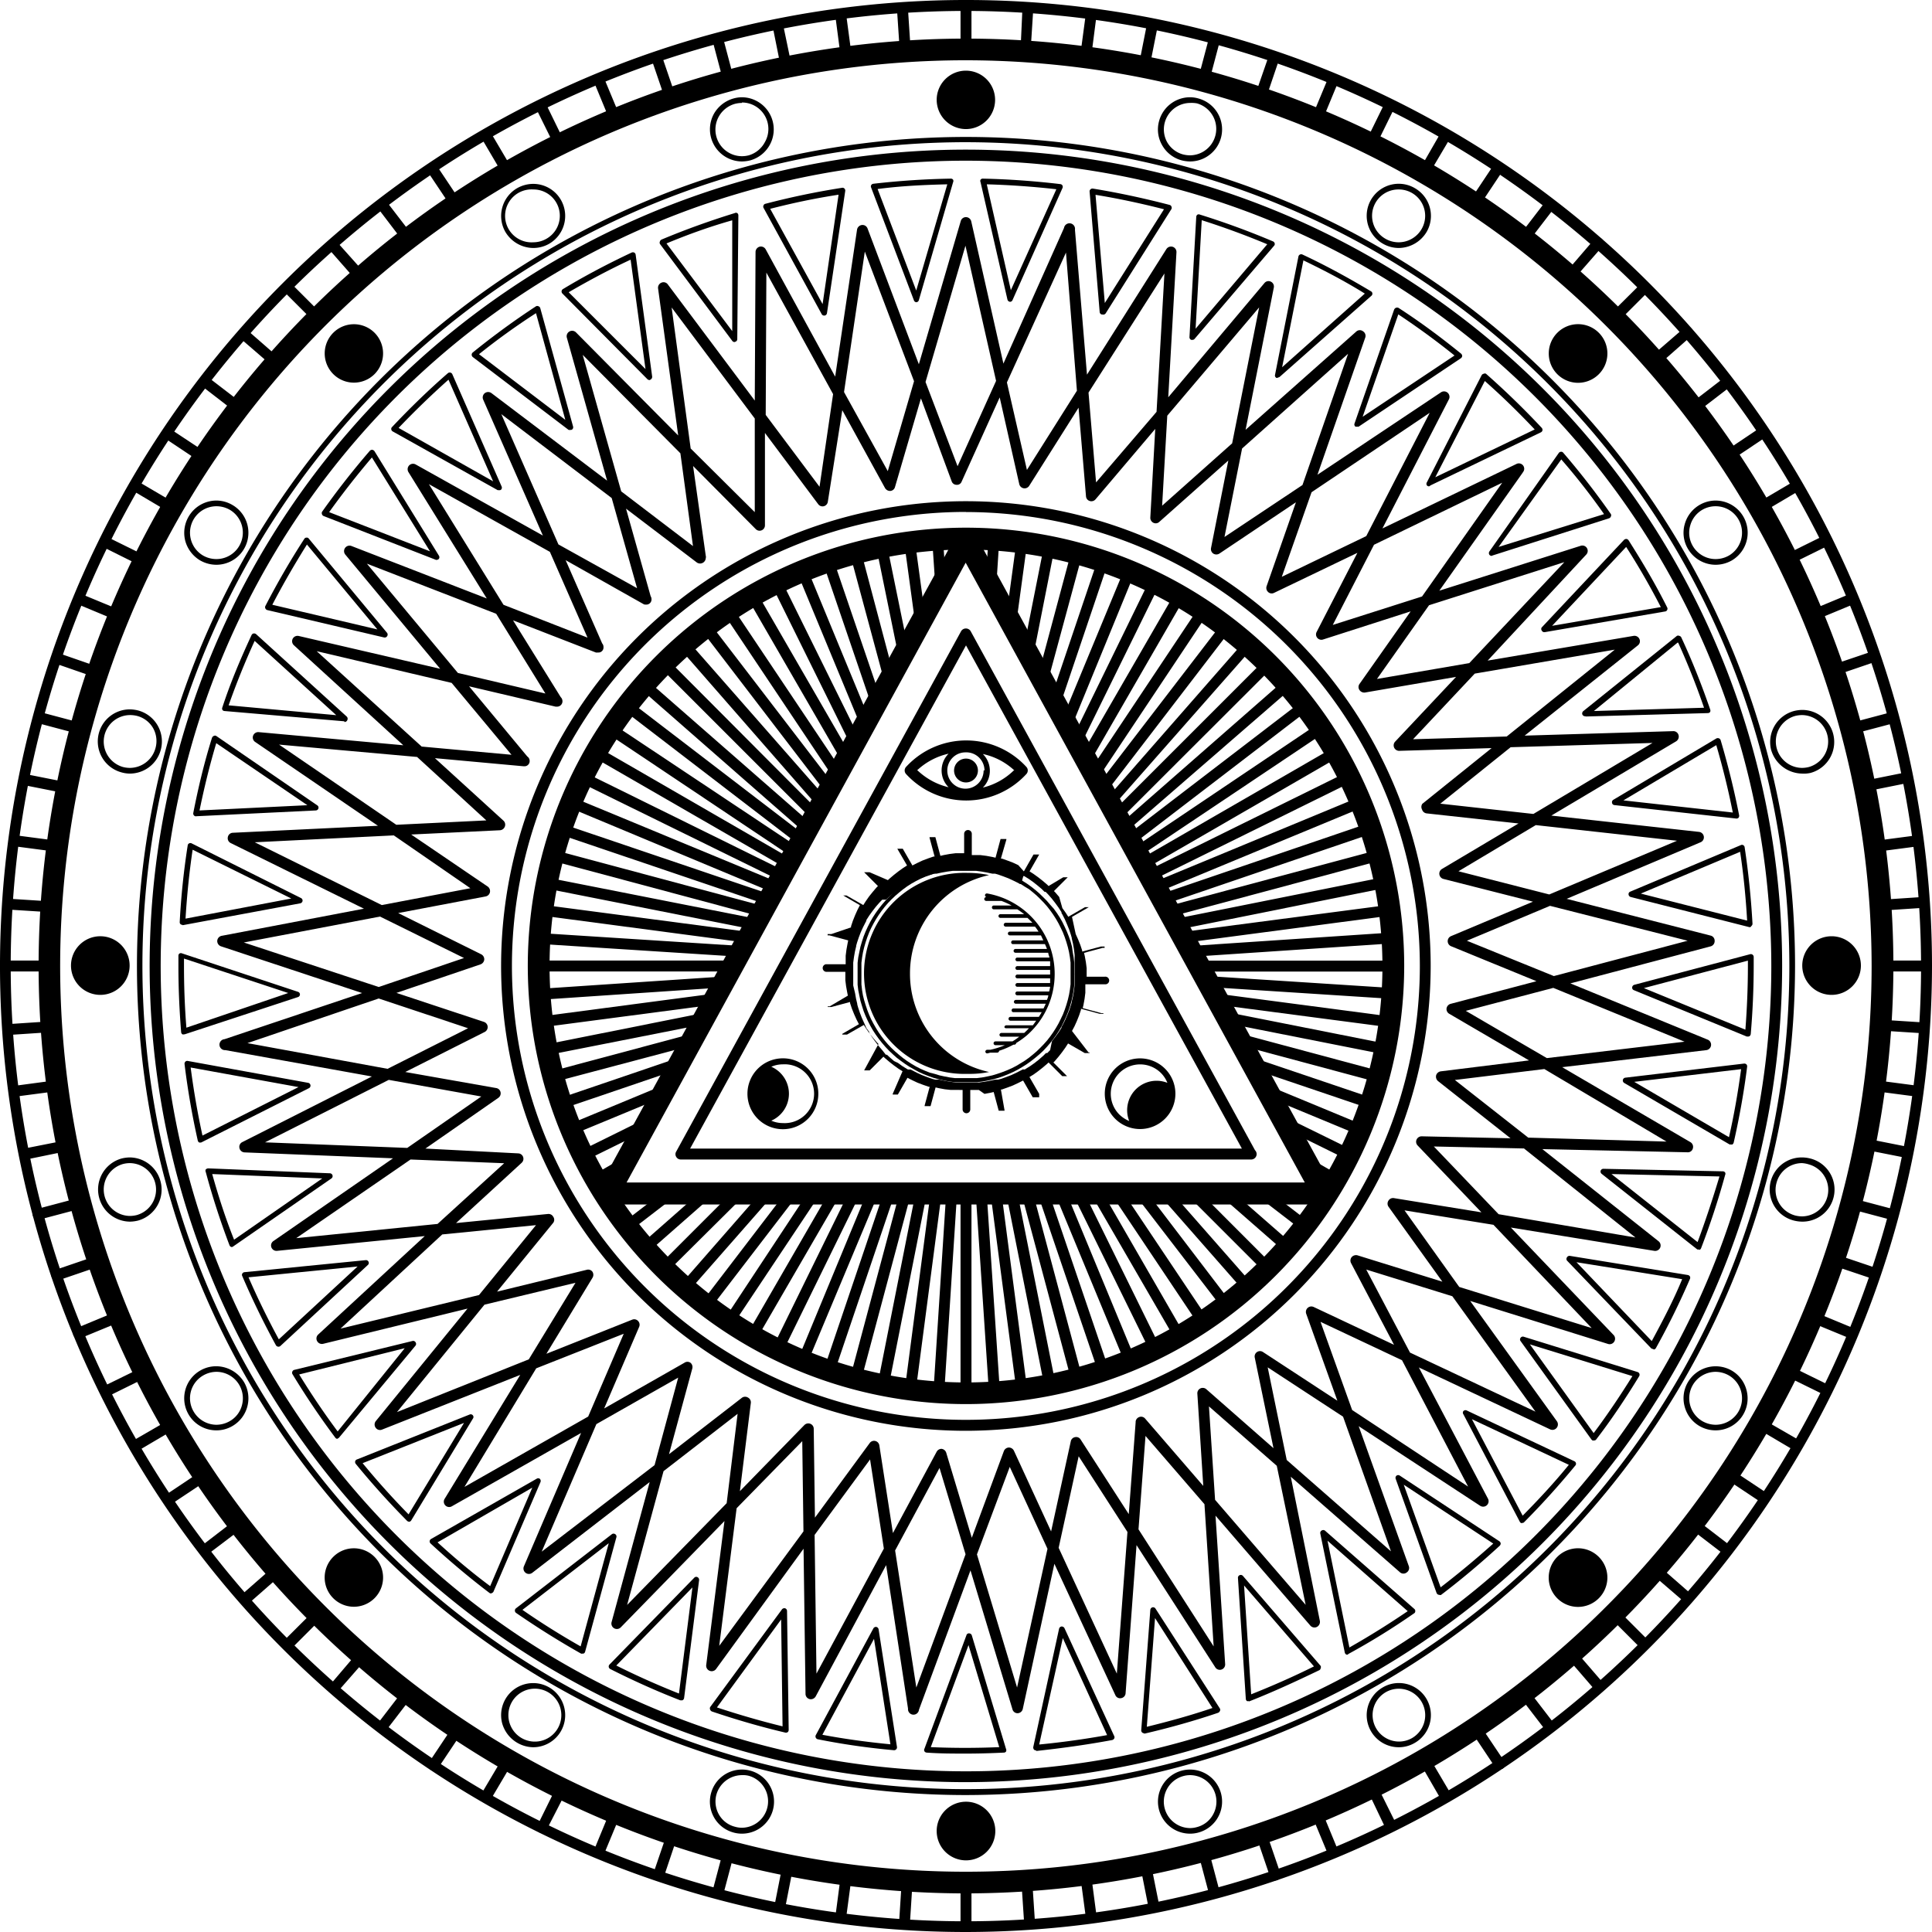 <svg xmlns="http://www.w3.org/2000/svg" viewBox="0 0 176.62 176.62"><defs><style>.a{fill-rule:evenodd;}</style></defs><title>01</title><path d="M88.31,127.87a.5.5,0,0,1-.5-.49V109.09a.5.5,0,0,1,1,0v18.29A.5.5,0,0,1,88.31,127.87ZM78.2,126.55l-.13,0a.49.49,0,0,1-.35-.61l4.54-17a.5.5,0,0,1,1,.25l-4.54,17A.5.5,0,0,1,78.2,126.55Zm20.22,0a.49.49,0,0,1-.48-.36l-4.54-17a.5.5,0,0,1,1-.25l4.54,17a.5.5,0,0,1-.35.61Zm9.42-3.9a.51.51,0,0,1-.43-.25l-7.53-13a.5.5,0,0,1,.18-.68.51.51,0,0,1,.68.19l7.53,13.05a.48.48,0,0,1-.18.67A.45.45,0,0,1,107.84,122.64Zm-39.07,0a.42.42,0,0,1-.24-.07.49.49,0,0,1-.19-.67l7.54-13.05a.49.49,0,0,1,.67-.19.51.51,0,0,1,.19.68l-7.54,13A.5.5,0,0,1,68.77,122.64Zm47.16-6.21a.5.5,0,0,1-.35-.15l-6.84-6.84a.5.5,0,0,1,0-.7.51.51,0,0,1,.71,0l6.83,6.84a.48.48,0,0,1,0,.7A.47.47,0,0,1,115.93,116.43Zm-55.24,0a.51.51,0,0,1-.36-.15.5.5,0,0,1,0-.7l6.84-6.84a.51.51,0,0,1,.71,0,.5.5,0,0,1,0,.7L61,116.28A.5.5,0,0,1,60.69,116.43Zm61.45-8.09a.42.42,0,0,1-.24-.07l-2.66-1.53a.51.51,0,0,1-.18-.68.5.5,0,0,1,.68-.18l2.65,1.53a.49.49,0,0,1,.18.68A.48.48,0,0,1,122.14,108.34Zm-67.67,0a.5.5,0,0,1-.43-.25.51.51,0,0,1,.18-.68l2.66-1.53a.5.5,0,0,1,.68.18.51.51,0,0,1-.18.68l-2.66,1.53A.45.45,0,0,1,54.47,108.34Zm-3.9-9.42a.5.5,0,0,1-.13-1l12.75-3.41a.49.49,0,1,1,.26,1L50.7,98.9Zm75.48,0-.13,0-12.75-3.42a.5.5,0,0,1,.26-1l12.75,3.42a.5.5,0,0,1-.13,1Zm1.32-10.11H109.63a.5.5,0,0,1,0-1h17.74a.5.5,0,0,1,0,1ZM67,88.81H49.24a.5.5,0,0,1,0-1H67a.5.5,0,0,1,0,1Zm39.91-5a.49.49,0,0,1-.48-.36.5.5,0,0,1,.35-.61l19.15-5.13a.48.48,0,0,1,.61.35.5.5,0,0,1-.35.61L107,83.81Zm-37.18,0h-.13L50.44,78.68a.5.5,0,0,1-.35-.61.48.48,0,0,1,.61-.35l19.15,5.13a.5.5,0,0,1,.35.61A.49.49,0,0,1,69.72,83.82Zm34.79-4.37a.49.49,0,0,1-.43-.24.49.49,0,0,1,.18-.68L121.9,68.34a.51.51,0,0,1,.68.19.49.49,0,0,1-.19.67L104.76,79.39A.57.57,0,0,1,104.51,79.45Zm-32.4,0a.57.57,0,0,1-.25-.06L54.22,69.2a.5.5,0,0,1-.18-.67.51.51,0,0,1,.68-.19L72.36,78.53a.49.49,0,0,1,.18.68A.49.49,0,0,1,72.11,79.45Zm30-4.42a.51.51,0,0,1-.36-.15.5.5,0,0,1,0-.7l13.85-13.85a.5.5,0,0,1,.7,0,.5.5,0,0,1,0,.71L102.44,74.88A.5.5,0,0,1,102.09,75ZM74.53,75a.49.49,0,0,1-.35-.15L60.33,61a.5.5,0,0,1,.71-.71L74.88,74.18a.48.48,0,0,1,0,.7A.47.47,0,0,1,74.53,75Zm24.72-5.18a.47.47,0,0,1-.25-.07.5.5,0,0,1-.18-.67l8.6-14.89a.48.48,0,0,1,.67-.18.51.51,0,0,1,.19.68L99.68,69.6A.5.5,0,0,1,99.25,69.85Zm-21.88,0a.5.5,0,0,1-.43-.25l-8.6-14.88a.51.51,0,0,1,.19-.68.48.48,0,0,1,.67.18l8.6,14.89a.5.5,0,0,1-.18.67A.47.47,0,0,1,77.37,69.85Zm17.94-7.19h-.13a.5.5,0,0,1-.35-.61l3.11-11.6a.5.5,0,0,1,1,.25L95.79,62.3A.49.49,0,0,1,95.31,62.66Zm-14,0a.48.48,0,0,1-.47-.36L77.72,50.69a.49.49,0,1,1,1-.25L81.78,62a.5.5,0,0,1-.35.61Zm7-12.78a.51.51,0,0,1-.5-.5v-.14a.5.5,0,0,1,1,0v.14A.51.51,0,0,1,88.31,49.88Z"/><path d="M83.21,127.54h-.06a.5.5,0,0,1-.43-.56l2.36-18a.49.49,0,1,1,1,.13l-2.36,18A.49.49,0,0,1,83.21,127.54Zm10.2,0a.49.49,0,0,1-.49-.43l-2.37-18a.51.51,0,0,1,.43-.56.5.5,0,0,1,.56.43l2.36,18a.5.5,0,0,1-.43.56Zm-20-2.63a.71.71,0,0,1-.2,0,.5.5,0,0,1-.26-.65l6.34-15.32a.5.5,0,0,1,.92.38L73.81,124.6A.5.5,0,0,1,73.36,124.91Zm29.9,0a.5.5,0,0,1-.46-.3l-6.34-15.32a.5.5,0,0,1,.92-.38l6.34,15.32a.49.49,0,0,1-.27.64A.43.43,0,0,1,103.26,124.9Zm8.83-5.1a.47.47,0,0,1-.39-.2l-7.84-10.2a.51.51,0,0,1,.1-.7.48.48,0,0,1,.69.09L112.48,119a.48.48,0,0,1-.09.69A.5.5,0,0,1,112.09,119.8Zm-47.56,0a.53.53,0,0,1-.31-.11.5.5,0,0,1-.09-.69L72,108.79a.5.5,0,1,1,.79.61l-7.83,10.2A.49.49,0,0,1,64.53,119.8Zm54.77-7.21a.5.5,0,0,1-.3-.11l-3.9-3a.51.51,0,0,1-.1-.7.5.5,0,0,1,.7-.09l3.9,3a.49.49,0,0,1,.1.69A.51.51,0,0,1,119.3,112.59Zm-62,0a.51.51,0,0,1-.4-.2.5.5,0,0,1,.09-.69l3.91-3a.48.48,0,0,1,.69.09.5.5,0,0,1-.09.7l-3.9,3A.5.5,0,0,1,57.32,112.59Zm-5.11-8.83a.5.5,0,0,1-.19-1l8.52-3.53a.51.51,0,0,1,.65.27.5.5,0,0,1-.27.65l-8.52,3.53A.43.43,0,0,1,52.21,103.76Zm72.2,0a.41.41,0,0,1-.19,0l-8.52-3.53a.5.5,0,1,1,.38-.92l8.52,3.53a.5.5,0,0,1,.26.65A.49.49,0,0,1,124.41,103.76ZM127,93.91H127l-15.76-2.07a.5.5,0,0,1-.42-.56.48.48,0,0,1,.55-.43l15.76,2.08a.49.49,0,0,1,.43.55A.51.51,0,0,1,127,93.91Zm-77.46,0a.51.51,0,0,1-.5-.44.49.49,0,0,1,.43-.55l15.76-2.08a.48.48,0,0,1,.55.43.5.5,0,0,1-.42.56L49.64,93.9Zm58.62-7.72a.51.51,0,0,1-.5-.43.51.51,0,0,1,.43-.56L127,82.72a.49.49,0,0,1,.56.42.5.5,0,0,1-.43.56l-18.85,2.49Zm-39.78,0h-.06L49.51,83.7a.49.49,0,0,1-.43-.56.48.48,0,0,1,.56-.42L68.49,85.2a.5.5,0,0,1,.42.56A.49.49,0,0,1,68.42,86.19Zm37.27-4.58a.5.5,0,0,1-.46-.31.49.49,0,0,1,.27-.65l18.72-7.75a.49.49,0,0,1,.65.26.5.5,0,0,1-.27.65l-18.72,7.76A.65.65,0,0,1,105.69,81.61Zm-34.76,0a.65.65,0,0,1-.19,0L52,73.81a.49.49,0,1,1,.38-.91l18.72,7.75a.5.5,0,0,1-.19,1Zm32.39-4.32a.49.49,0,0,1-.39-.2.5.5,0,0,1,.09-.7l16-12.26a.51.51,0,0,1,.7.1.49.49,0,0,1-.1.69l-16,12.26A.48.48,0,0,1,103.32,77.29Zm-30,0a.48.48,0,0,1-.3-.11L57,64.92a.49.49,0,0,1-.09-.69.51.51,0,0,1,.7-.1l16,12.26a.5.5,0,0,1,.09.7A.49.49,0,0,1,73.3,77.29Zm27.45-4.7a.47.47,0,0,1-.3-.1.5.5,0,0,1-.09-.7L111.7,57a.5.5,0,0,1,.79.61L101.14,72.4A.49.49,0,0,1,100.75,72.59Zm-24.88,0a.53.53,0,0,1-.4-.19L64.13,57.62a.51.51,0,0,1,.09-.7.51.51,0,0,1,.7.09L76.26,71.79a.49.49,0,0,1-.39.8Zm21.62-6a.43.43,0,0,1-.19,0A.5.5,0,0,1,97,66L102.8,52a.5.5,0,1,1,.92.38L98,66.33A.51.51,0,0,1,97.49,66.64Zm-18.36,0a.5.5,0,0,1-.46-.31L72.9,52.4a.49.49,0,1,1,.91-.38L79.58,66a.49.49,0,0,1-.26.65A.46.46,0,0,1,79.13,66.64Zm13.31-9.22h-.06a.5.5,0,0,1-.43-.56l1-7.35a.48.48,0,0,1,.55-.43.5.5,0,0,1,.43.56l-1,7.35A.49.49,0,0,1,92.44,57.42Zm-8.26,0a.51.51,0,0,1-.5-.44l-1-7.34a.5.5,0,0,1,.43-.56.49.49,0,0,1,.55.43l1,7.35a.49.49,0,0,1-.43.55Z"/><path d="M85.79,127.79h0a.5.5,0,0,1-.46-.53l1.17-18.2a.49.49,0,0,1,.53-.46.49.49,0,0,1,.46.53l-1.17,18.19A.5.5,0,0,1,85.79,127.79Zm5.11,0a.49.49,0,0,1-.49-.46L89.2,109.13a.5.5,0,1,1,1-.07l1.21,18.19a.5.5,0,0,1-.47.53Zm-10.18-.65h-.09a.5.5,0,0,1-.4-.58L83.71,109a.49.49,0,1,1,1,.19l-3.47,17.54A.5.5,0,0,1,80.72,127.13Zm15.25,0a.49.49,0,0,1-.49-.4L92,109.19a.48.48,0,0,1,.39-.58A.48.48,0,0,1,93,109l3.5,17.53a.49.49,0,0,1-.39.58Zm-20.19-1.3a.45.45,0,0,1-.16,0,.49.49,0,0,1-.31-.63l5.49-16.23a.5.5,0,0,1,.94.32l-5.49,16.23A.49.49,0,0,1,75.78,125.82Zm25.12,0a.49.49,0,0,1-.47-.33l-5.51-16.21a.5.5,0,0,1,.94-.32l5.51,16.21a.5.5,0,0,1-.31.63A.41.41,0,0,1,100.9,125.79Zm-29.84-1.93a.44.44,0,0,1-.22,0,.49.49,0,0,1-.23-.66l7-14.28a.5.5,0,0,1,.89.44l-7,14.28A.51.51,0,0,1,71.06,123.86Zm34.56,0a.48.48,0,0,1-.44-.28l-7-14.24a.5.5,0,0,1,.22-.66.5.5,0,0,1,.67.22l7,14.24a.5.5,0,0,1-.23.67A.54.54,0,0,1,105.62,123.83Zm-39-2.52a.53.53,0,0,1-.27-.08.5.5,0,0,1-.14-.69L74,108.82a.5.5,0,0,1,.83.55l-7.81,11.72A.52.52,0,0,1,66.63,121.31Zm43.41,0a.5.5,0,0,1-.41-.22l-7.82-11.68a.5.5,0,1,1,.83-.55l7.82,11.68a.5.5,0,0,1-.14.69A.57.57,0,0,1,110,121.27ZM62.58,118.2a.52.52,0,0,1-.33-.12.5.5,0,0,1,0-.7l7.53-8.61a.5.5,0,1,1,.75.65L63,118A.5.5,0,0,1,62.58,118.2Zm51.51,0a.5.5,0,0,1-.37-.17l-7.52-8.56a.5.5,0,1,1,.75-.65l7.52,8.56a.49.49,0,0,1-.38.82ZM59,114.59a.51.51,0,0,1-.37-.17.49.49,0,0,1,0-.7l5.68-5a.49.49,0,0,1,.7,0,.5.5,0,0,1,0,.7l-5.69,5A.5.5,0,0,1,59,114.59Zm58.74-.06a.49.49,0,0,1-.32-.12l-5.65-4.94a.5.5,0,0,1,.65-.75l5.65,4.94a.49.49,0,0,1,0,.7A.48.48,0,0,1,117.7,114.53Zm-61.85-4a.52.52,0,0,1-.42-.22.5.5,0,0,1,.14-.69l1.42-.95a.49.49,0,0,1,.68.14.48.48,0,0,1-.13.68l-1.42,1A.46.46,0,0,1,55.85,110.54Zm65-.06a.53.53,0,0,1-.27-.08l-1.34-.89a.51.51,0,0,1-.13-.69.5.5,0,0,1,.69-.14l1.33.89a.5.5,0,0,1,.14.69A.52.52,0,0,1,120.81,110.48Zm-67.53-4.36a.48.48,0,0,1-.44-.28.5.5,0,0,1,.22-.66l5.79-2.86a.49.49,0,0,1,.67.22.5.5,0,0,1-.23.67l-5.79,2.86A.54.54,0,0,1,53.28,106.12Zm70.09-.07a.42.42,0,0,1-.22,0l-5.87-2.89a.49.49,0,0,1,.43-.89l5.88,2.89a.5.5,0,0,1,.22.67A.49.49,0,0,1,123.37,106.05ZM51.32,101.4a.5.5,0,0,1-.16-1l10.78-3.67a.5.5,0,0,1,.32.94l-10.78,3.67Zm74-.07-.16,0-10.84-3.67a.5.5,0,0,1,.32-.94l10.84,3.67a.48.48,0,0,1,.31.62A.49.49,0,0,1,125.32,101.33ZM50,96.46a.49.49,0,0,1-.48-.4.48.48,0,0,1,.39-.58l14.37-2.87a.49.49,0,1,1,.19,1L50.09,96.45Zm76.65-.07h-.1l-14.41-2.85a.49.49,0,0,1-.39-.58.5.5,0,0,1,.58-.4l14.41,2.86a.49.49,0,0,1-.09,1Zm-77.31-5a.5.5,0,0,1-.5-.47.49.49,0,0,1,.47-.52l16.85-1.13a.49.49,0,0,1,.53.47.49.49,0,0,1-.46.52L49.36,91.4Zm78-.07h0l-16.88-1.09a.49.49,0,0,1-.46-.52.47.47,0,0,1,.52-.47l16.88,1.09a.5.5,0,0,1,.47.53A.51.51,0,0,1,127.29,91.33ZM67.72,87.47h0l-18.4-1.18a.5.5,0,0,1-.46-.53.49.49,0,0,1,.53-.46l18.39,1.18a.49.49,0,0,1,.46.53A.49.49,0,0,1,67.72,87.47Zm41.16,0a.49.49,0,0,1-.49-.47.49.49,0,0,1,.46-.52l18.4-1.23a.49.49,0,0,1,.53.47.49.49,0,0,1-.46.52l-18.4,1.23ZM69.07,85H69l-19.1-3.78a.51.51,0,0,1-.39-.58.51.51,0,0,1,.59-.4L69.17,84a.49.49,0,0,1,.39.58A.5.5,0,0,1,69.07,85Zm38.46,0a.49.49,0,0,1-.1-1l19.1-3.82a.49.49,0,0,1,.58.39.51.51,0,0,1-.39.59L107.62,85ZM70.32,82.72a.45.45,0,0,1-.16,0l-19-6.44a.51.51,0,0,1-.32-.63.5.5,0,0,1,.63-.31l19,6.44a.5.5,0,0,1-.16,1Zm36,0a.5.5,0,0,1-.16-1l19-6.48a.5.5,0,0,1,.32.94l-19,6.48A.45.45,0,0,1,106.28,82.69ZM71.51,80.54a.47.47,0,0,1-.22-.05L53,71.51a.5.5,0,0,1-.23-.67.52.52,0,0,1,.67-.23l18.26,9a.49.49,0,0,1-.22.94Zm33.58,0a.51.51,0,0,1-.45-.27.5.5,0,0,1,.23-.67l18.25-9a.5.5,0,0,1,.66.22.5.5,0,0,1-.22.67l-18.25,9A.44.44,0,0,1,105.09,80.51Zm-32.4-2.12a.57.57,0,0,1-.28-.08L55.53,67.05a.5.5,0,1,1,.55-.83L73,77.48a.5.5,0,0,1-.27.91Zm31.22,0a.49.49,0,0,1-.41-.22.51.51,0,0,1,.13-.69L120.5,66.16a.5.5,0,0,1,.55.83L104.19,78.28A.57.57,0,0,1,103.91,78.36Zm-30-2.17a.5.5,0,0,1-.33-.12L58.59,63a.5.5,0,1,1,.65-.75l15,13.12a.49.49,0,0,1,0,.7A.51.51,0,0,1,73.9,76.19Zm28.8,0a.51.51,0,0,1-.37-.17.49.49,0,0,1,0-.7l15-13.14a.5.5,0,0,1,.65.75L103,76A.46.46,0,0,1,102.7,76.16Zm-27.53-2.3a.51.51,0,0,1-.37-.17L62.15,59.29a.49.49,0,0,1,.05-.7.5.5,0,0,1,.7,0L75.55,73a.49.49,0,0,1,0,.7A.46.46,0,0,1,75.17,73.86Zm26.25,0a.49.49,0,0,1-.37-.82l12.62-14.41a.49.49,0,0,1,.7-.05.5.5,0,0,1,0,.7L101.8,73.65A.52.52,0,0,1,101.42,73.82ZM76.58,71.29a.49.49,0,0,1-.41-.22l-10-14.95a.51.51,0,0,1,.13-.69.5.5,0,0,1,.69.14L77,70.52a.5.5,0,0,1-.41.77Zm23.43,0a.53.53,0,0,1-.27-.08.5.5,0,0,1-.14-.69l10-15a.5.5,0,0,1,.83.55l-10,15A.52.52,0,0,1,100,71.25ZM78.19,68.34a.5.5,0,0,1-.44-.27L70.55,53.5a.51.51,0,0,1,.22-.67.5.5,0,0,1,.67.23l7.2,14.57a.49.49,0,0,1-.23.66A.42.42,0,0,1,78.19,68.34Zm20.21,0a.54.54,0,0,1-.22,0,.5.5,0,0,1-.23-.67L105.11,53a.52.52,0,0,1,.67-.23.5.5,0,0,1,.22.67L98.84,68A.5.5,0,0,1,98.4,68.3ZM80.14,64.8a.49.49,0,0,1-.47-.34l-4.43-13a.5.5,0,0,1,.31-.63.49.49,0,0,1,.63.31l4.43,13a.5.5,0,0,1-.31.63Zm16.31-.06-.16,0a.5.5,0,0,1-.31-.63l4.39-13a.48.48,0,0,1,.62-.32.51.51,0,0,1,.32.63l-4.39,13A.49.49,0,0,1,96.45,64.74ZM82.61,60.28a.49.49,0,0,1-.49-.4l-2-9.79a.49.49,0,0,1,.39-.58.5.5,0,0,1,.59.39l2,9.79a.48.48,0,0,1-.39.58ZM94,60.21h-.1a.49.49,0,0,1-.39-.58l1.93-9.73a.49.49,0,0,1,.58-.4.5.5,0,0,1,.39.59l-1.92,9.73A.5.5,0,0,1,94,60.21Zm-8-6.12a.49.49,0,0,1-.49-.47l-.29-4.26a.51.51,0,0,1,.47-.53.49.49,0,0,1,.52.47l.29,4.26a.49.49,0,0,1-.47.52ZM90.56,54h0a.49.49,0,0,1-.47-.52l.27-4.17a.48.48,0,0,1,.53-.46.49.49,0,0,1,.46.53l-.27,4.16A.49.49,0,0,1,90.56,54Z"/><path d="M88.31,176.62a88.31,88.31,0,1,1,88.31-88.31A88.42,88.42,0,0,1,88.31,176.62ZM88.31,1a87.32,87.32,0,1,0,87.31,87.32A87.42,87.42,0,0,0,88.31,1Z"/><path d="M88.31,176.51a.5.5,0,0,1-.5-.5V172.1a.5.5,0,1,1,1,0V176A.5.5,0,0,1,88.31,176.51Zm22.7-3a.49.49,0,0,1-.48-.36l-1-3.78a.48.48,0,0,1,.35-.6.49.49,0,0,1,.61.35l1,3.77a.5.5,0,0,1-.35.61Zm-45.4,0h-.13a.5.5,0,0,1-.35-.61l1-3.77a.5.5,0,0,1,1,.25l-1,3.78A.49.49,0,0,1,65.61,173.52Zm66.55-8.76a.5.5,0,0,1-.43-.25l-1.95-3.38a.5.5,0,0,1,.86-.5l2,3.39a.48.48,0,0,1-.18.67A.45.45,0,0,1,132.16,164.76Zm-87.7,0a.45.45,0,0,1-.25-.07A.48.48,0,0,1,44,164L46,160.63a.5.5,0,0,1,.68-.18.49.49,0,0,1,.18.68l-2,3.38A.5.5,0,0,1,44.46,164.76Zm105.87-13.94a.5.5,0,0,1-.35-.14l-2.77-2.77a.5.5,0,0,1,0-.71.5.5,0,0,1,.7,0l2.77,2.77a.5.5,0,0,1-.35.85Zm-124,0a.49.49,0,0,1-.35-.15.5.5,0,0,1,0-.7l2.77-2.76a.49.49,0,1,1,.7.7l-2.77,2.77A.5.5,0,0,1,26.29,150.82ZM12.35,132.66a.48.48,0,0,1-.42-.25.49.49,0,0,1,.18-.68l3.38-1.95a.5.5,0,0,1,.68.18.51.51,0,0,1-.18.68l-3.39,2A.45.45,0,0,1,12.35,132.66Zm151.92,0a.45.45,0,0,1-.25-.07l-3.39-2a.5.5,0,0,1,.5-.86l3.38,1.95a.49.49,0,0,1,.18.68A.48.48,0,0,1,164.27,132.66ZM173,111.51l-.13,0-3.77-1a.5.5,0,0,1-.35-.61.48.48,0,0,1,.6-.35l3.78,1a.5.5,0,0,1,.35.61A.51.51,0,0,1,173,111.51Zm-169.44,0a.5.5,0,0,1-.13-1l3.77-1a.48.48,0,0,1,.61.35.5.5,0,0,1-.35.61l-3.77,1ZM176,88.81H172.1a.5.5,0,1,1,0-1H176a.5.5,0,0,1,0,1Zm-171.5,0H.6a.5.5,0,0,1,0-1H4.52a.5.5,0,0,1,0,1Zm164.74-21.7a.49.49,0,0,1-.13-1l3.77-1a.5.5,0,0,1,.26,1l-3.78,1Zm-161.9,0H7.23l-3.77-1a.5.5,0,0,1,.26-1l3.77,1a.5.5,0,0,1,.35.61A.49.49,0,0,1,7.36,67.11ZM160.88,46.9a.49.49,0,0,1-.43-.24.51.51,0,0,1,.18-.68L164,44a.49.49,0,0,1,.49.85l-3.38,2A.54.54,0,0,1,160.88,46.9Zm-145.14,0a.54.54,0,0,1-.25-.06l-3.38-2A.49.49,0,0,1,12.6,44L16,46a.51.51,0,0,1,.19.68A.5.5,0,0,1,15.74,46.9ZM147.56,29.56a.47.47,0,0,1-.35-.15.48.48,0,0,1,0-.7L150,25.94a.49.49,0,0,1,.7.7l-2.77,2.77A.5.5,0,0,1,147.56,29.56Zm-118.5,0a.49.49,0,0,1-.35-.15l-2.77-2.77a.49.49,0,1,1,.7-.7l2.77,2.77a.5.5,0,0,1,0,.7A.49.49,0,0,1,29.06,29.56ZM130.21,16.23a.54.54,0,0,1-.25-.06.49.49,0,0,1-.18-.68l1.95-3.39a.51.51,0,0,1,.68-.18.49.49,0,0,1,.18.68l-2,3.38A.5.5,0,0,1,130.21,16.23Zm-83.8,0A.5.5,0,0,1,46,16L44,12.6a.49.49,0,0,1,.18-.68.5.5,0,0,1,.67.18l2,3.39a.5.5,0,0,1-.18.67A.47.47,0,0,1,46.41,16.23ZM66.62,7.86a.5.5,0,0,1-.48-.37l-1-3.77a.49.49,0,0,1,.35-.61.5.5,0,0,1,.61.35l1,3.77a.5.5,0,0,1-.35.61Zm43.38,0-.13,0a.5.5,0,0,1-.35-.61l1-3.77a.5.5,0,1,1,1,.26l-1,3.77A.5.5,0,0,1,110,7.86ZM88.31,5a.51.51,0,0,1-.5-.5V.6a.5.5,0,0,1,1,0V4.52A.51.51,0,0,1,88.31,5Z"/><path d="M99.76,175.76a.49.49,0,0,1-.49-.43l-.52-3.88a.51.51,0,0,1,.43-.56.5.5,0,0,1,.56.43l.51,3.88a.5.5,0,0,1-.43.56Zm-22.9,0H76.8a.5.5,0,0,1-.43-.56l.51-3.88a.49.49,0,0,1,.56-.43.51.51,0,0,1,.43.56l-.52,3.88A.49.49,0,0,1,76.86,175.76Zm45-5.92a.49.49,0,0,1-.45-.31l-1.5-3.61a.5.5,0,0,1,.92-.38l1.49,3.61a.49.49,0,0,1-.27.65A.58.58,0,0,1,121.87,169.84Zm-67.12,0a.58.58,0,0,1-.19,0,.49.49,0,0,1-.27-.65l1.49-3.61a.5.5,0,0,1,.92.38l-1.5,3.61A.49.49,0,0,1,54.75,169.84Zm86.95-11.45a.49.49,0,0,1-.39-.2l-2.39-3.11a.48.48,0,0,1,.09-.69.5.5,0,0,1,.7.09l2.39,3.11a.51.51,0,0,1-.09.7A.6.6,0,0,1,141.7,158.39Zm-106.78,0a.57.57,0,0,1-.31-.1.51.51,0,0,1-.09-.7l2.39-3.11a.5.5,0,0,1,.7-.09.5.5,0,0,1,.09.69l-2.39,3.11A.49.49,0,0,1,34.92,158.39ZM18.73,142.2a.51.51,0,0,1-.4-.2.49.49,0,0,1,.1-.69l3.11-2.39a.5.5,0,0,1,.69.09.5.5,0,0,1-.09.7L19,142.09A.5.5,0,0,1,18.73,142.2Zm139.16,0a.5.5,0,0,1-.3-.11l-3.11-2.38a.5.5,0,0,1-.09-.7.48.48,0,0,1,.69-.09l3.11,2.39a.49.49,0,0,1,.1.69A.51.51,0,0,1,157.89,142.2Zm11.45-19.83a.41.41,0,0,1-.19,0l-3.61-1.49a.5.5,0,0,1-.26-.65.48.48,0,0,1,.64-.27l3.61,1.5a.49.49,0,0,1,.27.64A.51.51,0,0,1,169.34,122.37Zm-162.06,0a.5.5,0,0,1-.19-1l3.6-1.49a.49.49,0,0,1,.65.27.5.5,0,0,1-.26.65l-3.61,1.49A.65.65,0,0,1,7.28,122.37ZM1.35,100.25a.5.5,0,0,1-.49-.43.49.49,0,0,1,.43-.55l3.88-.52a.5.5,0,0,1,.56.43.51.51,0,0,1-.43.56l-3.88.51Zm173.91,0h-.06l-3.88-.51a.51.51,0,0,1-.43-.56.5.5,0,0,1,.56-.43l3.88.51a.51.51,0,0,1,.43.56A.51.51,0,0,1,175.26,100.25ZM5.23,77.87H5.17l-3.88-.51a.49.49,0,1,1,.13-1l3.88.51a.5.5,0,0,1-.07,1Zm166.16,0a.51.51,0,0,1-.5-.43.5.5,0,0,1,.43-.56l3.88-.51a.49.49,0,1,1,.13,1l-3.88.51Zm-5.66-21.14a.48.48,0,0,1-.45-.3.49.49,0,0,1,.26-.65l3.61-1.5a.5.5,0,1,1,.38.92l-3.61,1.5A.58.58,0,0,1,165.73,56.73Zm-154.85,0-.19,0-3.6-1.5a.49.49,0,1,1,.38-.91l3.6,1.49a.49.49,0,0,1-.19.95Zm11-18.93a.57.57,0,0,1-.31-.1l-3.1-2.39a.51.51,0,0,1-.1-.7.51.51,0,0,1,.7-.09l3.11,2.39a.5.5,0,0,1-.3.89Zm132.94,0a.5.5,0,0,1-.3-.89l3.11-2.39a.51.51,0,0,1,.7.09.51.51,0,0,1-.1.7l-3.11,2.39A.54.54,0,0,1,154.78,37.8ZM37.3,22.33a.48.48,0,0,1-.39-.19L34.52,19a.5.5,0,0,1,.79-.61l2.39,3.11a.51.51,0,0,1-.1.7A.47.47,0,0,1,37.3,22.33Zm102,0a.49.49,0,0,1-.4-.8l2.39-3.11a.5.5,0,0,1,.79.61l-2.39,3.11A.49.49,0,0,1,139.32,22.33ZM120.38,11.38a.43.43,0,0,1-.19,0,.5.5,0,0,1-.27-.65l1.5-3.6a.48.48,0,0,1,.64-.27.49.49,0,0,1,.27.65l-1.49,3.6A.49.49,0,0,1,120.38,11.38Zm-64.14,0a.51.51,0,0,1-.46-.31l-1.49-3.6a.49.49,0,0,1,.27-.65.48.48,0,0,1,.64.27l1.5,3.6a.51.51,0,0,1-.27.65A.65.65,0,0,1,56.24,11.38Zm43-5.65h-.07a.49.49,0,0,1-.43-.55l.52-3.88a.48.48,0,0,1,.55-.43.5.5,0,0,1,.43.56L99.74,5.3A.5.5,0,0,1,99.25,5.73Zm-21.88,0a.5.5,0,0,1-.49-.43l-.51-3.88A.5.5,0,0,1,76.8.86a.49.49,0,0,1,.55.43l.52,3.88a.49.49,0,0,1-.43.55Z"/><path d="M82.65,176.33h0a.5.5,0,0,1-.46-.53l.25-3.92a.46.46,0,0,1,.53-.46.49.49,0,0,1,.46.53l-.25,3.92A.5.5,0,0,1,82.65,176.33Zm11.48,0a.5.5,0,0,1-.5-.46l-.26-3.92a.5.5,0,0,1,.46-.53.49.49,0,0,1,.53.46l.26,3.92a.5.5,0,0,1-.46.53Zm-22.85-1.48h-.1a.49.49,0,0,1-.39-.58l.76-3.84a.51.51,0,0,1,.58-.39.5.5,0,0,1,.39.59l-.75,3.83A.5.5,0,0,1,71.28,174.84Zm34.22,0a.5.5,0,0,1-.49-.4l-.76-3.83a.5.5,0,0,1,.39-.59.49.49,0,0,1,.58.39l.77,3.84a.49.49,0,0,1-.39.58Zm-45.3-2.93-.16,0a.51.51,0,0,1-.32-.63L61,167.54a.51.51,0,0,1,.63-.32.5.5,0,0,1,.31.63l-1.24,3.69A.5.5,0,0,1,60.2,171.88Zm56.38,0a.49.49,0,0,1-.47-.34l-1.26-3.69a.5.5,0,0,1,.31-.63.5.5,0,0,1,.63.31l1.26,3.69a.5.5,0,0,1-.31.63Zm-67-4.33a.44.44,0,0,1-.22-.05.49.49,0,0,1-.23-.66l1.73-3.51a.5.5,0,0,1,.89.44L50,167.22A.5.5,0,0,1,49.59,167.5Zm77.59-.07a.5.5,0,0,1-.45-.27L125,163.65a.49.49,0,1,1,.88-.44l1.74,3.5a.5.5,0,0,1-.22.67A.63.63,0,0,1,127.18,167.43Zm-87.53-5.66a.48.48,0,0,1-.28-.08.5.5,0,0,1-.13-.69l2.17-3.25a.49.49,0,1,1,.82.55l-2.17,3.25A.47.47,0,0,1,39.65,161.77Zm97.45-.09a.48.48,0,0,1-.41-.22l-2.17-3.25a.48.48,0,0,1,.13-.68.49.49,0,0,1,.69.13l2.18,3.25a.5.5,0,0,1-.14.69A.46.46,0,0,1,137.1,161.68ZM30.54,154.8a.49.49,0,0,1-.32-.12.51.51,0,0,1,0-.71L32.75,151a.5.5,0,0,1,.7,0,.49.49,0,0,1,0,.7l-2.58,2.95A.52.52,0,0,1,30.54,154.8Zm115.66-.11a.45.45,0,0,1-.37-.17l-2.59-3a.5.5,0,0,1,0-.7.49.49,0,0,1,.7,0l2.59,3a.5.5,0,0,1,0,.7A.52.52,0,0,1,146.2,154.69Zm-123.78-8a.46.46,0,0,1-.37-.17.5.5,0,0,1,0-.7L25,143.23a.49.49,0,0,1,.7.05.5.5,0,0,1,0,.7l-2.95,2.59A.5.5,0,0,1,22.42,146.69Zm131.89-.12a.5.5,0,0,1-.33-.12l-3-2.58a.5.5,0,0,1,0-.7.49.49,0,0,1,.7,0l2.95,2.58a.49.49,0,0,1,.05.7A.48.48,0,0,1,154.31,146.57Zm-138.88-9a.49.49,0,0,1-.41-.22.5.5,0,0,1,.13-.69l3.26-2.18a.49.49,0,0,1,.68.14.5.5,0,0,1-.13.69l-3.26,2.17A.44.44,0,0,1,15.43,137.6Zm145.85-.14a.45.45,0,0,1-.27-.08l-3.26-2.17a.5.5,0,1,1,.55-.83l3.26,2.17a.5.5,0,0,1,.13.69A.47.47,0,0,1,161.28,137.46ZM9.68,127.67a.49.49,0,0,1-.44-.28.5.5,0,0,1,.22-.66L13,125a.48.48,0,0,1,.66.22.51.51,0,0,1-.22.67l-3.5,1.73A.64.64,0,0,1,9.68,127.67ZM167,127.52a.42.42,0,0,1-.22,0l-3.51-1.72a.5.5,0,0,1-.22-.67.5.5,0,0,1,.66-.22l3.5,1.72a.49.49,0,0,1-.21.94ZM5.28,117.07a.49.49,0,0,1-.16-1l3.69-1.26a.48.48,0,0,1,.63.31.5.5,0,0,1-.31.63l-3.69,1.26A.41.41,0,0,1,5.28,117.07Zm166.11-.15a.45.45,0,0,1-.16,0l-3.69-1.24a.5.5,0,0,1,.31-1l3.7,1.25a.5.5,0,0,1,.31.63A.5.5,0,0,1,171.39,116.92ZM2.31,106a.5.5,0,0,1-.1-1L6,104.25a.48.48,0,0,1,.58.39.48.48,0,0,1-.39.58L2.4,106Zm172-.16h-.1l-3.84-.76a.5.5,0,0,1,.2-1l3.83.76a.5.5,0,0,1,.39.59A.49.49,0,0,1,174.35,105.84ZM.8,94.62a.5.5,0,0,1,0-1l3.92-.26a.48.48,0,0,1,.52.46.49.49,0,0,1-.46.53l-3.91.26Zm175-.16h0l-3.91-.25a.51.51,0,0,1-.47-.53.47.47,0,0,1,.53-.46l3.91.25a.5.5,0,0,1,.47.53A.5.5,0,0,1,175.83,94.46ZM4.7,83.4h0L.75,83.15a.5.5,0,0,1-.46-.53.49.49,0,0,1,.53-.46l3.91.25a.51.51,0,0,1,.47.53A.5.5,0,0,1,4.7,83.4Zm167.21-.15a.5.5,0,0,1-.5-.47.49.49,0,0,1,.46-.52l3.92-.26a.48.48,0,0,1,.53.46.51.51,0,0,1-.46.53l-3.92.26ZM6.11,72.53H6l-3.83-.76a.49.49,0,1,1,.19-1l3.83.76a.49.49,0,0,1-.09,1Zm164.37-.15a.49.49,0,0,1-.09-1l3.83-.77a.48.48,0,0,1,.58.39.49.49,0,0,1-.39.58l-3.83.77ZM8.92,61.94a.45.45,0,0,1-.16,0L5.07,60.66a.5.5,0,0,1,.32-.94L9.08,61a.5.5,0,0,1-.16,1Zm158.73-.15a.5.5,0,0,1-.16-1l3.69-1.25a.5.5,0,0,1,.32.94l-3.69,1.26Zm-154.54-10a.54.54,0,0,1-.21-.05L9.4,50a.5.5,0,0,1-.23-.67.49.49,0,0,1,.66-.23l3.5,1.73a.49.49,0,0,1-.22.94Zm150.32-.14a.49.49,0,0,1-.44-.27.5.5,0,0,1,.22-.67l3.5-1.73a.5.5,0,1,1,.44.89l-3.5,1.73A.42.42,0,0,1,163.43,51.67ZM18.59,42.31a.45.45,0,0,1-.27-.08l-3.26-2.17a.49.49,0,0,1,.55-.82l3.26,2.16a.5.5,0,0,1-.28.91Zm139.35-.12a.5.5,0,0,1-.28-.91l3.25-2.18a.5.5,0,0,1,.69.14.51.51,0,0,1-.13.69l-3.26,2.18A.53.53,0,0,1,157.94,42.19ZM25.26,33.62a.49.49,0,0,1-.32-.12l-3-2.59a.49.49,0,0,1,0-.7.5.5,0,0,1,.7,0l2.95,2.58a.49.49,0,0,1,.05.7A.52.52,0,0,1,25.26,33.62Zm126-.12a.45.45,0,0,1-.37-.17.5.5,0,0,1,0-.7l3-2.59a.5.5,0,1,1,.65.75l-2.94,2.59A.52.52,0,0,1,151.25,33.5ZM33,25.86a.52.52,0,0,1-.38-.17l-2.58-2.94a.5.5,0,0,1,.74-.66L33.38,25a.5.5,0,0,1,0,.7A.54.54,0,0,1,33,25.86Zm110.48-.1a.49.49,0,0,1-.37-.82l2.58-3a.5.5,0,1,1,.75.65l-2.58,2.95A.52.52,0,0,1,143.49,25.76ZM41.69,19.18a.49.49,0,0,1-.41-.22L39.1,15.7a.49.49,0,0,1,.14-.68.51.51,0,0,1,.69.13L42.1,18.4a.51.51,0,0,1-.13.69A.49.49,0,0,1,41.69,19.18Zm93.11-.09a.57.57,0,0,1-.28-.08.49.49,0,0,1-.13-.69l2.17-3.26a.5.5,0,0,1,.69-.13.49.49,0,0,1,.13.68l-2.17,3.26A.49.49,0,0,1,134.8,19.09ZM51.18,13.68a.49.49,0,0,1-.45-.28L49,9.9a.5.5,0,0,1,.22-.66.5.5,0,0,1,.67.22L51.62,13a.5.5,0,0,1-.22.67A.59.59,0,0,1,51.18,13.68Zm74.12-.07a.47.47,0,0,1-.22,0,.5.5,0,0,1-.22-.66l1.72-3.51a.52.52,0,0,1,.67-.23.51.51,0,0,1,.22.67l-1.72,3.5A.49.49,0,0,1,125.3,13.61Zm-64-4.14a.49.49,0,0,1-.47-.34L59.57,5.44a.5.5,0,1,1,.94-.32l1.26,3.69a.5.5,0,0,1-.31.63Zm53.88-.05a.45.45,0,0,1-.16,0,.5.5,0,0,1-.31-.63L116,5.07a.5.5,0,0,1,.63-.31.51.51,0,0,1,.32.63l-1.25,3.69A.5.5,0,0,1,115.18,9.42ZM71.88,6.63a.48.48,0,0,1-.48-.4L70.63,2.4A.49.49,0,0,1,71,1.82a.48.48,0,0,1,.58.39L72.37,6a.49.49,0,0,1-.39.58Zm32.7,0h-.1a.5.5,0,0,1-.39-.58l.76-3.84a.5.5,0,0,1,.59-.39.51.51,0,0,1,.39.59l-.76,3.83A.5.5,0,0,1,104.58,6.6ZM82.75,5.21a.49.49,0,0,1-.49-.47L82,.83a.5.5,0,1,1,1-.07l.26,3.92a.49.49,0,0,1-.47.52Zm11,0h0a.49.49,0,0,1-.46-.52L93.47.75A.48.48,0,0,1,94,.29a.49.49,0,0,1,.46.53l-.25,3.91A.51.51,0,0,1,93.71,5.2Z"/><path d="M88.31,173.09a84.78,84.78,0,1,1,84.78-84.78A84.87,84.87,0,0,1,88.31,173.09Zm0-167.58a82.8,82.8,0,1,0,82.79,82.8A82.89,82.89,0,0,0,88.31,5.51Z"/><path d="M88.31,162.92a74.62,74.62,0,1,1,74.61-74.61A74.69,74.69,0,0,1,88.31,162.92Zm0-148.23a73.62,73.62,0,1,0,73.62,73.62A73.7,73.7,0,0,0,88.31,14.69Z"/><path class="a" d="M88.31,11.8a2.67,2.67,0,1,0-2.68-2.67A2.68,2.68,0,0,0,88.31,11.8Z"/><path class="a" d="M88.31,170.07a2.68,2.68,0,1,0-2.68-2.67A2.68,2.68,0,0,0,88.31,170.07Z"/><path d="M108.79,14.76a3.3,3.3,0,0,1-.76-.1,2.92,2.92,0,0,1-1.78-1.37,2.87,2.87,0,0,1-.29-2.22,2.94,2.94,0,0,1,2.83-2.18,2.85,2.85,0,0,1,.76.11,2.93,2.93,0,0,1-.76,5.76Zm0-5.35A2.42,2.42,0,0,0,106.7,13a2.39,2.39,0,0,0,1.46,1.12,2.72,2.72,0,0,0,.63.08,2.42,2.42,0,0,0,.63-4.75A2.72,2.72,0,0,0,108.79,9.41Z"/><path d="M67.83,167.63a2.84,2.84,0,0,1-.76-.1A2.92,2.92,0,0,1,65,163.94a2.92,2.92,0,0,1,2.83-2.17,2.84,2.84,0,0,1,.76.1,2.93,2.93,0,0,1-.76,5.76Zm0-5.35a2.44,2.44,0,0,0-2.34,1.79,2.41,2.41,0,0,0,.25,1.84A2.35,2.35,0,0,0,67.2,167a2.28,2.28,0,0,0,.63.09,2.42,2.42,0,0,0,.62-4.75A2.16,2.16,0,0,0,67.83,162.28Z"/><path d="M127.87,22.67a2.89,2.89,0,0,1-1.46-.4,2.93,2.93,0,0,1,1.47-5.47,2.89,2.89,0,0,1,1.46.4,2.92,2.92,0,0,1,1.08,4A3,3,0,0,1,127.87,22.67Zm0-5.35a2.41,2.41,0,0,0-1.21,4.51,2.4,2.4,0,0,0,1.2.32,2.43,2.43,0,0,0,2.1-1.21,2.41,2.41,0,0,0-2.09-3.62Z"/><path d="M48.74,159.73a3,3,0,0,1-2.83-2.18,2.93,2.93,0,0,1,4.3-3.29,2.94,2.94,0,0,1,1.07,4A2.94,2.94,0,0,1,48.74,159.73Zm0-5.35a2.42,2.42,0,0,0,0,4.83,2.42,2.42,0,1,0,0-4.83Z"/><path class="a" d="M146.16,30.42a2.68,2.68,0,1,1-3.79,0A2.68,2.68,0,0,1,146.16,30.42Z"/><path class="a" d="M34.24,142.33a2.67,2.67,0,1,1-3.78,0A2.66,2.66,0,0,1,34.24,142.33Z"/><path d="M156.84,51.63a2.94,2.94,0,0,1-2.54-1.47,2.87,2.87,0,0,1-.29-2.22,2.94,2.94,0,0,1,2.83-2.18,2.94,2.94,0,0,1,1.47,5.48A3,3,0,0,1,156.84,51.63Zm0-5.35a2.43,2.43,0,0,0-1.21.32,2.4,2.4,0,0,0-1.12,1.47,2.37,2.37,0,0,0,.24,1.84,2.42,2.42,0,0,0,2.09,1.2,2.46,2.46,0,0,0,1.21-.32,2.42,2.42,0,0,0,.88-3.3A2.41,2.41,0,0,0,156.84,46.28Z"/><path d="M19.78,130.76a2.93,2.93,0,0,1-1.47-5.47,2.9,2.9,0,0,1,1.46-.39,3,3,0,0,1,2.55,1.47,2.93,2.93,0,0,1-1.08,4A2.88,2.88,0,0,1,19.78,130.76Zm0-5.35a2.43,2.43,0,0,0-1.2.33,2.4,2.4,0,0,0-.88,3.3,2.43,2.43,0,0,0,2.09,1.21,2.47,2.47,0,0,0,1.21-.33,2.35,2.35,0,0,0,1.12-1.46,2.42,2.42,0,0,0-2.34-3.05Z"/><path d="M164.74,70.72a3,3,0,0,1-2.83-2.18A2.94,2.94,0,0,1,164,65a3.23,3.23,0,0,1,.76-.1,2.93,2.93,0,0,1,.75,5.76A2.74,2.74,0,0,1,164.74,70.72Zm0-5.35a2.72,2.72,0,0,0-.63.08,2.42,2.42,0,0,0,.62,4.75,2.65,2.65,0,0,0,.63-.08,2.42,2.42,0,0,0-.62-4.75Z"/><path d="M11.87,111.68a2.94,2.94,0,0,1-.76-5.77,3.3,3.3,0,0,1,.76-.1,2.94,2.94,0,0,1,.76,5.77A3.23,3.23,0,0,1,11.87,111.68Zm0-5.35a2.57,2.57,0,0,0-.62.08,2.42,2.42,0,0,0,.62,4.75,2.72,2.72,0,0,0,.63-.08,2.42,2.42,0,0,0-.63-4.75Z"/><path class="a" d="M170.12,88.26a2.68,2.68,0,1,1-2.68-2.67A2.68,2.68,0,0,1,170.12,88.26Z"/><path class="a" d="M11.85,88.26a2.68,2.68,0,1,1-2.67-2.67A2.68,2.68,0,0,1,11.85,88.26Z"/><path d="M164.74,111.68a3.22,3.22,0,0,1-.75-.1,2.93,2.93,0,0,1,.75-5.77,3.17,3.17,0,0,1,.76.1,2.93,2.93,0,0,1-.76,5.77Zm0-5.35a2.41,2.41,0,0,0-2.33,1.79,2.42,2.42,0,0,0,1.71,3,2.64,2.64,0,0,0,.62.08,2.42,2.42,0,0,0,.63-4.75A2.65,2.65,0,0,0,164.74,106.33Z"/><path d="M11.87,70.72a2.85,2.85,0,0,1-.76-.11,2.93,2.93,0,0,1,.76-5.76,3.23,3.23,0,0,1,.76.1,2.93,2.93,0,0,1,2.07,3.59A2.93,2.93,0,0,1,11.87,70.72Zm0-5.35a2.42,2.42,0,0,0-.62,4.75,2.57,2.57,0,0,0,.62.08,2.44,2.44,0,0,0,2.34-1.79A2.41,2.41,0,0,0,14,66.57a2.39,2.39,0,0,0-1.46-1.12A2.72,2.72,0,0,0,11.87,65.37Z"/><path d="M156.84,130.76a2.94,2.94,0,0,1-1.47-.39,2.91,2.91,0,0,1-1.36-1.78,2.87,2.87,0,0,1,.29-2.22,2.94,2.94,0,0,1,4-1.08,2.9,2.9,0,0,1,1.36,1.78,2.92,2.92,0,0,1-2.83,3.69Zm0-5.35a2.43,2.43,0,0,0-2.09,1.21,2.42,2.42,0,0,0,.88,3.3,2.47,2.47,0,0,0,1.21.33,2.43,2.43,0,0,0,2.09-1.21,2.42,2.42,0,0,0-.88-3.3A2.47,2.47,0,0,0,156.84,125.41Z"/><path d="M19.78,51.63a3,3,0,0,1-1.47-.39,3,3,0,0,1-1.37-1.78,2.95,2.95,0,0,1,2.84-3.7,2.89,2.89,0,0,1,1.46.4,2.93,2.93,0,0,1-1.46,5.47Zm0-5.35a2.42,2.42,0,0,0-1.21,4.51,2.46,2.46,0,0,0,1.21.32A2.42,2.42,0,0,0,21,46.6,2.46,2.46,0,0,0,19.78,46.28Z"/><path class="a" d="M146.16,146.11a2.68,2.68,0,1,1,0-3.78A2.67,2.67,0,0,1,146.16,146.11Z"/><path class="a" d="M34.24,34.2a2.67,2.67,0,1,1,0-3.78A2.68,2.68,0,0,1,34.24,34.2Z"/><path d="M127.88,159.73a2.93,2.93,0,0,1-1.47-5.47,2.89,2.89,0,0,1,1.46-.4,2.93,2.93,0,0,1,1.47,5.47A2.89,2.89,0,0,1,127.88,159.73Zm0-5.35a2.4,2.4,0,0,0-1.2.32,2.42,2.42,0,0,0,1.21,4.51,2.4,2.4,0,0,0,1.2-.32,2.42,2.42,0,0,0-1.21-4.51Z"/><path d="M48.75,22.67A3,3,0,0,1,46.2,21.2a2.94,2.94,0,0,1,1.08-4,3,3,0,0,1,1.46-.39,2.92,2.92,0,0,1,2.54,1.47,2.94,2.94,0,0,1-1.07,4A2.91,2.91,0,0,1,48.75,22.67Zm0-5.35a2.42,2.42,0,1,0,0,4.83,2.42,2.42,0,0,0,1.2-.32,2.41,2.41,0,0,0-1.21-4.51Z"/><path d="M108.79,167.63a2.93,2.93,0,0,1-.76-5.76,2.84,2.84,0,0,1,.76-.1,2.93,2.93,0,0,1,.76,5.76A2.84,2.84,0,0,1,108.79,167.63Zm0-5.35a2.28,2.28,0,0,0-.63.09,2.42,2.42,0,0,0,.63,4.75,2.28,2.28,0,0,0,.63-.09,2.35,2.35,0,0,0,1.46-1.12,2.42,2.42,0,0,0-2.09-3.63Z"/><path d="M67.83,14.76a2.94,2.94,0,0,1-2.54-4.4,3,3,0,0,1,2.54-1.47,2.94,2.94,0,0,1,.76,5.77A3.3,3.3,0,0,1,67.83,14.76Zm0-5.35a2.72,2.72,0,0,0-.63.08,2.44,2.44,0,0,0-1.71,3,2.43,2.43,0,0,0,2.34,1.79,2.57,2.57,0,0,0,.62-.08A2.44,2.44,0,0,0,69.92,13a2.42,2.42,0,0,0-2.09-3.63Z"/><path d="M88.31,164.1A75.79,75.79,0,1,1,164.1,88.31,75.88,75.88,0,0,1,88.31,164.1ZM88.31,13a75.28,75.28,0,1,0,75.27,75.28A75.36,75.36,0,0,0,88.31,13Z"/><path d="M156.75,86a.48.48,0,0,0-.37-.47l-13.16-3.36L155.46,77a.49.49,0,0,0,.3-.53.5.5,0,0,0-.44-.42l-13.5-1.49,11.41-6.79a.51.51,0,0,0,.22-.57.49.49,0,0,0-.49-.36l-13.58.41L149.73,59a.48.48,0,0,0,.14-.59.5.5,0,0,0-.53-.28L136,60.39,145,50.71a.49.49,0,0,0-.51-.81L131.58,54l7.58-10.73.08-.12a.49.49,0,0,0-.62-.73l-12.24,5.89,6.08-11.81a.5.5,0,0,0-.72-.64l-11.3,7.54,4.37-12.54a.49.49,0,0,0-.2-.57.48.48,0,0,0-.6,0l-10.14,9,2.58-13a.49.49,0,0,0-.27-.54.48.48,0,0,0-.59.13L106.8,36.32l.75-13.26a.5.5,0,0,0-.35-.5.51.51,0,0,0-.57.21L99.37,34.25,98.27,21a.5.5,0,0,0-1-.16L91.73,33.24l-2.94-13a.5.5,0,0,0-.47-.39.49.49,0,0,0-.49.36L84,33.3,79.31,20.89a.49.49,0,0,0-.52-.32.51.51,0,0,0-.44.42l-2,13.44L70,22.8a.5.5,0,0,0-.55-.25.51.51,0,0,0-.38.48L69,36.62,61.05,26a.48.48,0,0,0-.58-.16.5.5,0,0,0-.31.53L62,39.81l-9.35-9.43a.5.5,0,0,0-.83.49l3.68,13.07-10.57-8a.51.51,0,0,0-.61,0,.5.5,0,0,0-.15.59l5.46,12.43L38,42.46a.5.5,0,0,0-.6.09.51.51,0,0,0-.06.61L44.5,54.71l-12.38-4.8a.5.5,0,0,0-.56.78l8.68,10.45-12.93-3a.5.5,0,0,0-.55.25.5.5,0,0,0,.11.6l10,9.14-13.22-1.2a.5.5,0,0,0-.51.32.49.49,0,0,0,.19.58l11.22,7.66-13.26.64a.48.48,0,0,0-.46.39.49.49,0,0,0,.26.55l12.18,6-13,2.48a.5.5,0,0,0-.41.46.51.51,0,0,0,.34.5l12.9,4.27L20.53,95a.5.5,0,0,0,.07,1L34,98.41l-11.85,6a.48.48,0,0,0-.26.54.5.5,0,0,0,.47.4l13.57.54L25,113.45a.49.49,0,0,0-.19.58.5.5,0,0,0,.52.32L38.83,113l-9.74,9a.49.49,0,0,0-.1.6.5.5,0,0,0,.55.25l13.2-3.22-8.39,10.29a.5.5,0,0,0,0,.61.48.48,0,0,0,.58.16l12.63-5L40.66,137a.49.49,0,0,0,.67.69L53.12,131l-5.23,12.2a.5.5,0,0,0,.76.59l10.74-8.3-3.48,12.8a.5.5,0,0,0,.84.48l9.48-9.72-1.67,13.17a.5.5,0,0,0,.31.52.5.5,0,0,0,.59-.16l8-11,.18,13.27a.49.49,0,0,0,.38.48.51.51,0,0,0,.55-.25l6.44-12,2,13.12a.49.49,0,0,0,1,.1l4.71-12.74,3.84,12.71a.48.48,0,0,0,.47.35h0a.5.5,0,0,0,.47-.39l2.89-13.27,5.57,12a.47.47,0,0,0,.54.28.48.48,0,0,0,.4-.45l1-13.54,7.19,11.16a.49.49,0,0,0,.91-.3l-.88-13.55,8.67,10.05a.5.5,0,0,0,.6.12.52.52,0,0,0,.27-.55L118,135l10,8.75a.48.48,0,0,0,.6,0,.49.49,0,0,0,.19-.58l-4.58-12.79,11.11,7.28a.5.5,0,0,0,.6-.05.5.5,0,0,0,.11-.6l-6.32-12,12,5.66a.5.5,0,0,0,.62-.74l-7.93-11L147,122.86a.49.49,0,0,0,.57-.21.5.5,0,0,0-.06-.61l-9.39-9.82,13.11,2.13a.5.5,0,0,0,.54-.29.5.5,0,0,0-.15-.59L141,105.05l13.27.29a.47.47,0,0,0,.49-.36.5.5,0,0,0-.23-.57l-11.72-6.85L156,96a.5.5,0,0,0,.13-.95l-12.57-5.15,12.84-3.39A.5.5,0,0,0,156.75,86Zm-3.44-9.14-11.68,4.91-8.3-2.12,7.07-4.22Zm-2.24-8.94-10.89,6.49-8.51-.94,6.43-5.16Zm-3.45-8.53-9.88,7.94-8.56.25,5.64-6Zm-4.61-8-8.69,9.23-8.44,1.45,4.76-6.74Zm-5.68-7.26L130,54.53l-8.16,2.6,3.77-7.33Zm-6.63-6.39-5.8,11.27-7.72,3.72L119.9,45Zm-7.46-5.4-4.17,12-7.13,4.75L113.55,41ZM106.71,38l8.4-9.9-2.47,12.43-6.4,5.7Zm-.26-13-.72,12.65L100.2,44.1l-.69-8.21Zm-9-1.91,1,12.63-4.57,7.24-1.83-8Zm-9.19-.63,2.8,12.36-3.52,7.8-2.93-7.7ZM79.06,23l4.5,11.85-2.4,8.22-4-7.23Zm-9,1.92,6.1,11.11-1.24,8.47L70,37.93ZM61.4,28.11,69,38.26l0,8.56L63.14,41Zm-8.13,4.33,8.93,9,1.15,8.48-6.56-5Zm-7.44,5.42,10.09,7.67,2.32,8.24-7.19-4Zm-6.62,6.4,11.06,6.19,3.44,7.84-7.68-3Zm-5.67,7.27,11.82,4.58,4.5,7.29-8-1.88Zm-4.59,8,12.34,2.9L46.76,69l-8.21-.75Zm-3.44,8.54L38.13,69.2,44.46,75l-8.23.4ZM23.29,77,36,76.37,43,81.2l-8.1,1.54Zm-1,9.16,12.45-2.37,7.68,3.79-7.8,2.65Zm.33,9.2,12-4.08L42.79,94l-7.36,3.71Zm1.61,9.07,11.31-5.71L44,100.24l-6.77,4.7Zm2.85,8.76L37.53,106l8.56.34L40,111.89Zm4.05,8.27,9.3-8.61L49,112l-5.21,6.39Zm5.16,7.63,8-9.82,8.32-2-4.27,7Zm6.17,6.84,6.56-10.84,8-3.16-3.25,7.57Zm7.06,5.92,5-11.66L62,125.94l-2.16,8Zm7.81,4.87,3.33-12.23,6.77-5.24-1,8.17Zm8.42,3.74,1.59-12.58,6-6.13.11,8.25ZM74.64,153l-.17-12.68,5.07-6.9,1.26,8.15Zm9.13,1.27-1.94-12.53,4.06-7.54,2.38,7.89Zm9.21,0L89.31,142.1l3-8,3.45,7.49ZM102.1,153l-5.32-11.5,1.83-8.37,4.46,6.92Zm1.72-23-.63,8.42-4.4-6.82a.47.47,0,0,0-.5-.22.48.48,0,0,0-.4.38L96.09,140l-3.4-7.38a.52.52,0,0,0-.47-.29.51.51,0,0,0-.45.33l-2.93,7.92-2.34-7.78a.51.51,0,0,0-.43-.35h0a.51.51,0,0,0-.44.26l-4,7.44-1.24-8a.49.49,0,0,0-.89-.22l-5,6.81-.11-8.13a.49.49,0,0,0-.31-.45.51.51,0,0,0-.54.11l-5.9,6.05,1-8.06a.49.49,0,0,0-.25-.49.5.5,0,0,0-.55,0l-6.68,5.17,2.13-7.84a.51.51,0,0,0-.17-.52.48.48,0,0,0-.55,0l-7.34,4.18,3.2-7.46a.49.49,0,0,0-.1-.54.48.48,0,0,0-.53-.12l-7.85,3.12,4.21-6.94a.52.52,0,0,0,0-.56.48.48,0,0,0-.51-.18l-8.21,2,5.14-6.3a.47.47,0,0,0,0-.54.49.49,0,0,0-.49-.26l-8.4.83,6-5.51a.5.5,0,0,0,.13-.54.49.49,0,0,0-.44-.32L38.89,105l6.67-4.64a.5.5,0,0,0,.2-.51.48.48,0,0,0-.39-.38L37.05,98l7.26-3.66a.5.5,0,0,0-.07-.92l-8-2.65,7.69-2.61a.52.52,0,0,0,.34-.44.51.51,0,0,0-.28-.48L36.4,83.47l8-1.52a.49.49,0,0,0,.39-.39.51.51,0,0,0-.2-.51l-7-4.76,8.11-.39a.51.51,0,0,0,.45-.33A.5.5,0,0,0,46,75l-6.24-5.69,8.09.74h.06a.47.47,0,0,0,.51-.49.5.5,0,0,0-.22-.41l-5.32-6.41,7.91,1.86h.13a.49.49,0,0,0,.5-.49.53.53,0,0,0-.16-.38L46.9,56.71l7.57,2.94a.65.65,0,0,0,.19,0,.46.46,0,0,0,.51-.5.48.48,0,0,0-.12-.33l-3.34-7.61,7.09,4a.37.37,0,0,0,.25.06.47.47,0,0,0,.51-.49.54.54,0,0,0-.08-.28l-2.25-8,6.47,4.92a.52.52,0,0,0,.82-.4.36.36,0,0,0,0-.21L63.36,42.6l5.73,5.77a.49.49,0,0,0,.84-.35l0-8.44,4.86,6.5a.49.49,0,0,0,.89-.22L77,37.5l3.91,7.12a.53.53,0,0,0,.49.26.48.48,0,0,0,.42-.36l2.37-8.1L87,44a.47.47,0,0,0,.44.32.45.45,0,0,0,.47-.29l3.48-7.7,1.79,7.93a.5.5,0,0,0,.91.15l4.51-7.14.68,8.1a.48.48,0,0,0,.34.43.5.5,0,0,0,.53-.15l5.46-6.44-.45,8.11a.5.5,0,0,0,.28.47.47.47,0,0,0,.54-.08l6.31-5.61-1.58,8a.5.5,0,0,0,.21.51.52.52,0,0,0,.55,0l7-4.69-2.68,7.67a.5.5,0,0,0,.14.53.47.47,0,0,0,.54.08l7.62-3.66-3.72,7.22a.49.49,0,0,0,.59.7l8-2.57-4.68,6.64a.48.48,0,0,0,0,.55.53.53,0,0,0,.5.23l8.33-1.43-5.57,5.92a.5.5,0,0,0,.38.84l8.44-.25-6.33,5.09A.49.49,0,0,0,130,74a.5.5,0,0,0,.43.36l8.39.92-7,4.16a.5.5,0,0,0,.13.91l8.19,2.08-7.49,3.15a.5.5,0,0,0,0,.92l7.81,3.2-7.85,2.07a.52.52,0,0,0-.37.42.5.5,0,0,0,.25.49l7.29,4.26-8.07,1a.52.52,0,0,0-.42.36.53.53,0,0,0,.17.53l6.63,5.23-8.12-.18a.51.51,0,0,0-.47.3.49.49,0,0,0,.1.54l5.83,6.11-8-1.3a.49.49,0,0,0-.5.23.5.5,0,0,0,0,.55l4.93,6.86-7.76-2.41a.53.53,0,0,0-.53.16.5.5,0,0,0-.06.55l3.93,7.47-7.35-3.46a.5.5,0,0,0-.68.62l2.85,7.95-6.8-4.45a.49.49,0,0,0-.75.52l1.71,8.27L110.28,127a.5.5,0,0,0-.55-.07.49.49,0,0,0-.27.48l.54,8.43-5.31-6.15a.48.48,0,0,0-.53-.15A.5.5,0,0,0,103.82,129.94Zm.26,9.81.64-8.54,5.39,6.24.84,13Zm15.28,6.9-8.28-9.6-.56-8.54,6.2,5.43Zm7.8-4.89-9.53-8.35L115.89,125l6.89,4.51Zm7.05-5.92-10.6-7-2.89-8.06,7.45,3.51Zm6.16-6.85-11.47-5.4-4-7.59,7.87,2.44Zm5.14-7.64-12.11-3.76-5-7,8.13,1.32Zm4-8.28L137,111l-5.92-6.19,8.24.18Zm2.84-8.77L139.71,104,133,98.73l8.18-1ZM154,95.23l-12.59,1.5L134,92.41l8-2.1Zm-11.95-6L134.1,86l7.6-3.19L154.28,86Z"/><path d="M88.31,128.36a40.06,40.06,0,1,1,40.06-40.05A40.1,40.1,0,0,1,88.31,128.36Zm0-78.12a38.07,38.07,0,1,0,38.07,38.07A38.11,38.11,0,0,0,88.31,50.24Z"/><path d="M88.31,130.8a42.49,42.49,0,1,1,42.48-42.49A42.54,42.54,0,0,1,88.31,130.8Zm0-84a41.5,41.5,0,1,0,41.49,41.5A41.54,41.54,0,0,0,88.31,46.81Z"/><path d="M88.31,160.31c-1.18,0-2.39,0-3.6-.09a.27.27,0,0,1-.2-.12.24.24,0,0,1,0-.23l3.84-10.38a.23.23,0,0,1,.25-.17.26.26,0,0,1,.24.18l3.13,10.39a.27.27,0,0,1,0,.23.24.24,0,0,1-.19.1C90.56,160.28,89.42,160.31,88.31,160.31Zm-3.22-.59c2.1.09,4.16.09,6.26,0l-2.81-9.33Zm9.63.3a.28.28,0,0,1-.2-.08.32.32,0,0,1-.06-.23l2.36-10.82a.27.27,0,0,1,.23-.2.29.29,0,0,1,.26.15l4.55,9.87a.24.24,0,0,1,0,.22.31.31,0,0,1-.18.14c-2.3.43-4.63.75-6.94,1Zm2.44-10.27L95,159.48c2.07-.2,4.16-.49,6.21-.86ZM81.7,160h0c-2.32-.21-4.66-.54-6.94-1a.26.26,0,0,1-.18-.14.26.26,0,0,1,0-.24l5.26-9.75a.27.27,0,0,1,.27-.14.27.27,0,0,1,.21.22L82,159.71a.26.26,0,0,1-.07.21A.27.27,0,0,1,81.7,160Zm-6.52-1.41c2,.38,4.14.67,6.22.87l-1.5-9.64Zm29.41-.14a.26.26,0,0,1-.26-.28l.83-11a.27.27,0,0,1,.19-.23.26.26,0,0,1,.28.11l5.89,9.14a.24.24,0,0,1,0,.23.31.31,0,0,1-.16.16c-2.18.74-4.46,1.38-6.75,1.91Zm1-10.53-.75,9.94c2-.49,4.08-1.06,6-1.72ZM71.83,158.4h0c-2.26-.53-4.53-1.19-6.75-1.94a.3.3,0,0,1-.16-.17.28.28,0,0,1,0-.23l6.57-8.94a.28.28,0,0,1,.29-.09.26.26,0,0,1,.17.24l.15,10.87a.27.27,0,0,1-.09.21A.34.34,0,0,1,71.83,158.4Zm-6.29-2.31c2,.66,4,1.24,6,1.73l-.13-9.77Zm48.6-.58a.25.25,0,0,1-.14,0,.26.26,0,0,1-.11-.2l-.72-11.07a.26.26,0,0,1,.45-.18l7.11,8.23a.25.25,0,0,1,0,.22.23.23,0,0,1-.13.18c-2.08,1-4.24,2-6.41,2.85Zm-.41-10.57.65,9.95c1.94-.77,3.87-1.62,5.74-2.55Zm-51.45,10.5-.09,0c-2.17-.84-4.32-1.81-6.4-2.86a.27.27,0,0,1-.14-.19.26.26,0,0,1,.07-.22l7.75-7.94a.24.24,0,0,1,.29-.05.27.27,0,0,1,.15.27l-1.37,10.78a.28.28,0,0,1-.12.19A.23.23,0,0,1,62.28,155.44Zm-5.94-3.18c1.86.93,3.79,1.79,5.73,2.56l1.23-9.7Zm66.86-1a.22.22,0,0,1-.11,0,.27.27,0,0,1-.15-.18L120.7,140.2a.25.25,0,0,1,.12-.28.27.27,0,0,1,.3,0l8.18,7.17a.24.24,0,0,1,.08.21.21.21,0,0,1-.11.19c-1.91,1.33-3.92,2.58-6,3.71A.27.27,0,0,1,123.2,151.26Zm-1.84-10.41,2,9.76q2.73-1.55,5.33-3.32ZM53.24,151.17a.19.19,0,0,1-.12,0c-2-1.13-4-2.38-5.94-3.72a.26.26,0,0,1-.11-.21.25.25,0,0,1,.1-.21l8.77-6.78a.26.26,0,0,1,.3,0,.25.25,0,0,1,.11.28L53.49,151a.25.25,0,0,1-.15.17Zm-5.48-4c1.73,1.2,3.52,2.32,5.32,3.34l2.57-9.43Zm83.81-1.38h-.07a.3.3,0,0,1-.17-.16l-3.74-10.44a.26.26,0,0,1,.08-.29.26.26,0,0,1,.3,0l9.1,6a.28.28,0,0,1,.12.2.3.3,0,0,1-.09.21c-1.71,1.57-3.51,3.09-5.37,4.5A.3.3,0,0,1,131.57,145.8Zm-3.24-10.06,3.37,9.38c1.65-1.27,3.27-2.62,4.81-4Zm-83.44,9.94a.25.25,0,0,1-.16-.06c-1.86-1.41-3.66-2.93-5.37-4.51a.27.27,0,0,1-.08-.22.26.26,0,0,1,.13-.19l9.64-5.5a.26.26,0,0,1,.3,0,.28.28,0,0,1,.06.3l-4.29,10a.26.26,0,0,1-.17.15ZM40,141c1.54,1.41,3.15,2.77,4.81,4l3.85-9Zm99.13-1.75h0a.23.23,0,0,1-.19-.13l-5.16-9.83a.24.24,0,0,1,0-.29.26.26,0,0,1,.3-.06l9.84,4.64a.25.25,0,0,1,.15.18.23.23,0,0,1-.06.22c-1.48,1.8-3.06,3.55-4.7,5.2A.26.26,0,0,1,139.1,139.22Zm-4.57-9.51,4.64,8.82c1.46-1.48,2.88-3,4.22-4.65Zm-97.16,9.37a.29.29,0,0,1-.18-.07c-1.65-1.67-3.23-3.42-4.7-5.22a.28.28,0,0,1-.05-.23.25.25,0,0,1,.16-.17l10.31-4.11a.25.25,0,0,1,.29.08.24.24,0,0,1,0,.3L37.59,139a.28.28,0,0,1-.19.12Zm-4.25-5.35c1.32,1.61,2.73,3.18,4.2,4.68l5.07-8.36Zm112.54-2.06h0a.25.25,0,0,1-.2-.1l-6.48-9a.24.24,0,0,1,0-.3.25.25,0,0,1,.28-.1l10.42,3.23a.26.26,0,0,1,.14.38c-1.22,2-2.55,4-3.95,5.81A.23.23,0,0,1,145.66,131.67Zm-5.83-8.8,5.83,8.11c1.25-1.67,2.43-3.42,3.54-5.21Zm-109,8.64h0a.26.26,0,0,1-.2-.1c-1.4-1.87-2.72-3.83-3.93-5.83a.26.26,0,0,1,0-.23.25.25,0,0,1,.18-.15l10.8-2.64a.25.25,0,0,1,.28.12.26.26,0,0,1,0,.3L31,131.42A.25.25,0,0,1,30.84,131.51Zm-3.51-5.89c1.09,1.78,2.27,3.53,3.52,5.21L37,123.25Zm123.77-2.33a.27.27,0,0,1-.19-.08l-7.68-8a.26.26,0,0,1,0-.3.27.27,0,0,1,.27-.13l10.78,1.75a.29.29,0,0,1,.19.13.27.27,0,0,1,0,.23,69.74,69.74,0,0,1-3.11,6.32.26.26,0,0,1-.19.13Zm-7-7.93L151,122.6c1-1.85,2-3.75,2.78-5.66ZM25.42,123.11h0a.28.28,0,0,1-.19-.12c-1.13-2.07-2.17-4.2-3.08-6.33a.23.23,0,0,1,0-.23.26.26,0,0,1,.2-.13l11.08-1.1a.25.25,0,0,1,.26.15.24.24,0,0,1-.06.29l-8,7.41A.26.26,0,0,1,25.42,123.11Zm-2.7-6.34c.83,1.91,1.76,3.81,2.77,5.67l7.2-6.66Zm132.6-2.55a.33.33,0,0,1-.16,0l-8.74-6.91a.27.27,0,0,1-.09-.29.27.27,0,0,1,.25-.17h0l10.93.23a.26.26,0,0,1,.2.11.25.25,0,0,1,0,.22c-.62,2.26-1.36,4.51-2.2,6.7a.27.27,0,0,1-.17.16Zm-8-6.89,7.87,6.22c.74-2,1.4-4,2-6ZM21.22,114h-.07a.27.27,0,0,1-.17-.16,69.87,69.87,0,0,1-2.17-6.7.26.26,0,0,1,0-.23.35.35,0,0,1,.22-.1l11.14.45a.26.26,0,0,1,.13.47l-9,6.23A.25.25,0,0,1,21.22,114Zm-1.82-6.67c.56,2,1.22,4.06,2,6l8.06-5.6Zm138.84-2.71a.2.2,0,0,1-.13,0L148.48,99a.26.26,0,0,1,.1-.48l10.86-1.29a.28.28,0,0,1,.21.07.26.26,0,0,1,.07.22c-.29,2.32-.71,4.65-1.23,6.94a.3.3,0,0,1-.15.18Zm-8.84-5.72,8.66,5.06c.46-2,.83-4.14,1.11-6.22ZM18.33,104.45l-.11,0a.28.28,0,0,1-.14-.18c-.51-2.28-.92-4.62-1.21-7a.27.27,0,0,1,.08-.22.25.25,0,0,1,.22-.06l11,2a.26.26,0,0,1,.07.49l-9.76,4.92A.27.27,0,0,1,18.33,104.45Zm-.9-6.86c.27,2.08.63,4.17,1.08,6.22l8.78-4.43Zm142.35-2.83h-.09l-10.32-4.24a.24.24,0,0,1-.16-.25.27.27,0,0,1,.19-.24L160,87.23a.26.26,0,0,1,.32.25c0,.28,0,.55,0,.83,0,2-.09,4.14-.27,6.22a.28.28,0,0,1-.12.2A.32.32,0,0,1,159.78,94.76Zm-9.5-4.43,9.28,3.8c.15-1.94.23-3.9.23-5.82v-.49ZM16.82,94.56a.33.33,0,0,1-.14,0,.28.28,0,0,1-.12-.2c-.16-2-.25-4-.25-6,0-.35,0-.69,0-1a.24.24,0,0,1,.11-.2.27.27,0,0,1,.23,0l10.59,3.51a.25.25,0,0,1,0,.48L16.9,94.55Zm0-6.93v.68c0,1.89.07,3.79.22,5.64l9.31-3.17ZM160,84.76h-.07L149.07,82a.27.27,0,0,1-.19-.24.24.24,0,0,1,.16-.25l10.1-4.25a.24.24,0,0,1,.22,0,.26.26,0,0,1,.13.18c.35,2.31.59,4.67.72,7a.25.25,0,0,1-.1.21A.23.23,0,0,1,160,84.76Zm-10-3.07,9.72,2.47c-.12-2.11-.33-4.22-.64-6.29ZM16.68,84.55a.27.27,0,0,1-.17-.06.24.24,0,0,1-.08-.21,68.32,68.32,0,0,1,.73-7,.23.23,0,0,1,.13-.18.24.24,0,0,1,.23,0l10,5a.26.26,0,0,1,.14.26.27.27,0,0,1-.21.22l-10.75,2Zm.93-6.87c-.31,2.07-.52,4.19-.65,6.3l9.67-1.84Zm141.12-2.85h0L147.59,73.6a.24.24,0,0,1-.22-.2.26.26,0,0,1,.11-.28l9.44-5.62a.3.3,0,0,1,.23,0,.28.28,0,0,1,.15.17c.67,2.26,1.24,4.57,1.69,6.87a.28.28,0,0,1-.07.23A.26.26,0,0,1,158.73,74.83Zm-10.32-1.66,10,1.11c-.41-2.07-.92-4.14-1.51-6.16ZM17.92,74.63a.26.26,0,0,1-.25-.31c.45-2.3,1-4.61,1.71-6.87a.3.3,0,0,1,.16-.17.23.23,0,0,1,.23,0L29,73.62a.25.25,0,0,1,.11.28.26.26,0,0,1-.24.19l-10.95.53Zm1.85-6.69c-.6,2-1.11,4.1-1.53,6.15l9.86-.48Zm11.71-2h0L20.52,65a.24.24,0,0,1-.19-.11.27.27,0,0,1,0-.23C21.07,62.4,22,60.2,23,58.05a.26.26,0,0,1,.18-.14.31.31,0,0,1,.23.06l8.29,7.54a.28.28,0,0,1,.06.3A.27.27,0,0,1,31.48,66ZM20.9,64.48l9.84.9-7.46-6.79C22.4,60.51,21.6,62.49,20.9,64.48Zm124,1a.27.27,0,0,1-.25-.18.28.28,0,0,1,.09-.29l8.56-6.88a.25.25,0,0,1,.22,0,.26.26,0,0,1,.18.14c1,2.14,1.87,4.35,2.64,6.58a.31.31,0,0,1,0,.23.26.26,0,0,1-.21.11L145,65.5Zm8.47-6.74L145.71,65l10.07-.3C155.08,62.66,154.29,60.68,153.42,58.76ZM35.19,58.28h-.06l-10.7-2.51a.26.26,0,0,1-.17-.15.24.24,0,0,1,0-.22c1.09-2.11,2.28-4.17,3.56-6.14a.22.22,0,0,1,.2-.11.21.21,0,0,1,.21.09l7.16,8.62a.26.26,0,0,1,0,.3A.25.25,0,0,1,35.19,58.28Zm-10.32-3,9.63,2.26-6.44-7.76C26.92,51.6,25.85,53.45,24.87,55.33Zm116.3,2.51a.24.24,0,0,1-.22-.14.24.24,0,0,1,0-.3l7.52-8a.31.31,0,0,1,.21-.08.28.28,0,0,1,.2.12c1.27,2,2.46,4,3.53,6.14a.24.24,0,0,1,0,.23.23.23,0,0,1-.19.14l-11,1.89ZM148.66,50l-6.77,7.21,9.94-1.71C150.86,53.62,149.8,51.77,148.66,50ZM39.94,51.18a.15.15,0,0,1-.09,0l-10.25-4a.25.25,0,0,1-.16-.16.27.27,0,0,1,0-.23c1.36-1.92,2.83-3.8,4.37-5.58a.29.29,0,0,1,.22-.09.32.32,0,0,1,.2.12l5.89,9.55a.26.26,0,0,1,0,.3A.27.27,0,0,1,39.94,51.18Zm-9.85-4.36,9.22,3.58L34,41.82C32.64,43.42,31.32,45.1,30.09,46.82Zm106.28,4a.28.28,0,0,1-.21-.1.27.27,0,0,1,0-.31l6.34-9a.26.26,0,0,1,.2-.11.23.23,0,0,1,.21.09c1.54,1.79,3,3.67,4.35,5.6a.23.23,0,0,1,0,.23.25.25,0,0,1-.16.16l-10.68,3.41ZM142.73,42,137,50,146.64,47C145.42,45.26,144.1,43.57,142.73,42ZM45.62,44.81l-.12,0-9.6-5.37a.26.26,0,0,1-.13-.19.23.23,0,0,1,.07-.21c1.63-1.73,3.34-3.39,5.1-4.92a.26.26,0,0,1,.41.09l4.51,10.27a.26.26,0,0,1-.06.29A.24.24,0,0,1,45.62,44.81Zm-9.18-5.69L45.08,44,41,34.71C39.45,36.09,37.91,37.58,36.44,39.12Zm94.19,5.34a.25.25,0,0,1-.18-.08.26.26,0,0,1,0-.3l5-9.78a.26.26,0,0,1,.19-.13.21.21,0,0,1,.21,0c1.78,1.57,3.49,3.23,5.09,4.94a.28.28,0,0,1,.07.23.26.26,0,0,1-.14.18l-10.11,4.86A.2.2,0,0,1,130.63,44.46Zm5.11-9.63-4.53,8.8,9.09-4.37C138.86,37.73,137.33,36.24,135.74,34.83ZM52.14,39.3a.3.3,0,0,1-.16,0l-8.76-6.66a.28.28,0,0,1-.1-.21.27.27,0,0,1,.09-.2A70.64,70.64,0,0,1,49,28a.24.24,0,0,1,.23,0,.25.25,0,0,1,.16.17l3,10.82a.26.26,0,0,1-.11.29A.23.23,0,0,1,52.14,39.3Zm-8.35-6.92,7.89,6L49,28.63C47.18,29.8,45.45,31.05,43.79,32.38ZM124.07,39a.3.3,0,0,1-.16,0,.25.25,0,0,1-.08-.29l3.62-10.41a.31.31,0,0,1,.16-.16.31.31,0,0,1,.23,0c2,1.29,3.89,2.7,5.73,4.19a.3.3,0,0,1,.1.22.28.28,0,0,1-.12.2L124.21,39A.23.23,0,0,1,124.07,39Zm3.76-10.26-3.26,9.36,8.4-5.6C131.32,31.17,129.59,29.91,127.83,28.74Zm-68.47,6a.25.25,0,0,1-.18-.08l-7.77-7.83a.26.26,0,0,1-.07-.21.25.25,0,0,1,.12-.19c2-1.21,4.15-2.34,6.28-3.34a.29.29,0,0,1,.24,0,.26.26,0,0,1,.13.19l1.51,11.15a.28.28,0,0,1-.15.27A.2.2,0,0,1,59.36,34.75Zm-7.35-8,7,7-1.36-10C55.73,24.63,53.84,25.64,52,26.71Zm64.8,7.8a.22.22,0,0,1-.13,0,.24.24,0,0,1-.12-.27l2.14-10.82a.26.26,0,0,1,.14-.18.26.26,0,0,1,.23,0c2.14,1,4.24,2.15,6.26,3.36a.24.24,0,0,1,.13.2.24.24,0,0,1-.09.21L117,34.44A.28.28,0,0,1,116.81,34.51Zm2.34-10.71-1.94,9.74,7.56-6.73C123,25.73,121.06,24.72,119.15,23.8Zm-52,7.44a.26.26,0,0,1-.21-.11L60.33,22.3a.27.27,0,0,1,0-.23.28.28,0,0,1,.15-.17c2.17-.91,4.42-1.72,6.69-2.42a.24.24,0,0,1,.23,0,.27.27,0,0,1,.1.21L67.4,31a.25.25,0,0,1-.17.24Zm-6.21-9,6,8,0-10.13C64.91,20.71,62.89,21.44,60.94,22.25ZM109,31.07l-.1,0a.26.26,0,0,1-.16-.26l.62-11a.27.27,0,0,1,.11-.19.27.27,0,0,1,.23,0c2.25.7,4.49,1.52,6.68,2.45a.27.27,0,0,1,.15.18.23.23,0,0,1-.06.22L109.19,31A.26.26,0,0,1,109,31.07Zm.86-10.94-.56,9.92,6.55-7.72C113.89,21.51,111.88,20.77,109.86,20.13ZM75.34,28.85a.25.25,0,0,1-.22-.13L69.8,19a.24.24,0,0,1,0-.22.23.23,0,0,1,.17-.15,71,71,0,0,1,7-1.46.24.24,0,0,1,.23.07.26.26,0,0,1,.07.22L75.6,28.63a.27.27,0,0,1-.21.22Zm-4.93-9.76L75.2,27.8l1.46-10C74.56,18.12,72.46,18.56,70.41,19.09Zm30.37,9.66h-.06a.25.25,0,0,1-.19-.23l-.92-11a.24.24,0,0,1,.08-.21.26.26,0,0,1,.22-.07c2.32.38,4.66.88,7,1.49a.25.25,0,0,1,.18.15.26.26,0,0,1,0,.23l-6,9.52A.27.27,0,0,1,100.78,28.75Zm-.63-10.94L101,27.7l5.41-8.57C104.33,18.6,102.24,18.15,100.15,17.81ZM83.79,27.63a.25.25,0,0,1-.24-.17L79.64,17.15a.24.24,0,0,1,0-.22.26.26,0,0,1,.19-.13c2.34-.27,4.73-.43,7.09-.47a.24.24,0,0,1,.21.1.26.26,0,0,1,0,.23L84,27.44a.26.26,0,0,1-.24.19ZM80.23,17.28l3.53,9.28,2.84-9.71C84.48,16.9,82.34,17,80.23,17.28Zm12.1,10.31h0a.27.27,0,0,1-.23-.2L89.64,16.65a.25.25,0,0,1,0-.22.24.24,0,0,1,.2-.1c2.35.05,4.74.22,7.09.5a.26.26,0,0,1,.2.13.27.27,0,0,1,0,.23L92.56,27.44A.24.24,0,0,1,92.33,27.59ZM90.21,16.85l2.2,9.68,4.16-9.23C94.46,17.06,92.32,16.91,90.21,16.85Z"/><path class="a" d="M83.19,89a9.2,9.2,0,0,1,7.23-9,9.53,9.53,0,0,0-1.94-.2,9.19,9.19,0,1,0,0,18.37A8.87,8.87,0,0,0,90.42,98,9.18,9.18,0,0,1,83.19,89Z"/><path class="a" d="M93.09,79.09l-.49-.23-.5-.19-.51-.18-.09,0L92,76.76v0h0v-.06h0v0h0v0h0v0h0v0h0v0h0v0h-.53v0h0v0h0v0h0v0l-.46,1.71-.3-.07-.54-.1-.55-.07-.56,0h-.22V76.23a.35.35,0,0,0-.7,0V78h-.22l-.56,0-.55.07-.54.1-.3.07-.46-1.71v0h0v0h0v0h0v0h-.53l0,0h0v0h0v0h0v0h0v0h0v0h0v.06h0v0l.46,1.71-.09,0-.52.18-.5.19-.49.23-.43.22-.88-1.53v0h0v0h0l0,0h-.5v0h0v0h0v0h0v0h0v0h0v0h0v0h0v0h0v0h0v0h0v0l.89,1.53-.36.23-.43.31-.42.33-.4.34-.14.13L79.5,79.74h0v0h-.41v0H79v0h0v0h0v0h0v0h0v0h0v0h0v0h0v0h0v0h0v0h0l1.26,1.26-.13.13-.35.41-.33.41-.3.43-.23.36-1.54-.88H77v0h0v0h0v0h0v0h0v0h0v0h0v0h0v0h0v0h0v0h0v0h0v0h.08l1.53.89-.22.43-.22.49-.2.5-.17.51,0,.1L76,85.39h-.34v0h0v0h0v0h0v0h0v.06h0v.06h0v0h0v0h0v0h0v0h0v0h0v0h.17l1.71.46-.06.3-.1.55-.07.55,0,.56v.22H75.5a.35.35,0,0,0,0,.69h1.78v.22l0,.56.07.55.1.55.06.3L75.85,92h-.18v0h0v0h0v0h0v0h0v0h0v.06h0v0h0v0h0v0h0v0h0v0H76l1.71-.46,0,.1.17.51.2.5.22.49.22.43-1.53.89H77v0h0v0h0v0h0v0h0v0h0v0h0v.06h0v0h0v0h0v0h0v0h0v0h.43l1.54-.88.23.36.3.43.33.41.35.41.13.13L79,97.85h0v0h0v0h0v0h0v0h0v0h0v0h0v0h0v0h0v0h0v0h0v0h0v0h.51l1.25-1.25.14.13.4.34.42.33.43.31.36.22L81.61,100v0h0v0h0v0h0v.06h0v0h0v0h0v0h0v0h0v0h0v0h0l0,0h.47v0h0v0h0v0l.88-1.53.43.22.49.23.5.19.52.18.09,0-.46,1.71v0h0v.06h0v0h0v0h0v0h0v0h0v0h0v0h.54v0h0v0h0v0l.46-1.71.3.07.54.1.55.06.56,0H88v1.78a.35.35,0,0,0,.7,0v-1.78h.22l.56,0L90,100l.54-.1.3-.07.46,1.71v0h0v0h0v0h.53v0h0v0h0v0h0v0h0v0h0v0h0v-.06h0v0L91.5,99.6l.09,0,.51-.18.5-.19.49-.23.44-.22.88,1.53v0h0v0h0v0H95l0,0h0v0h0v0h0v0h0v0h0v0h0v0h0V100h0v0h0v0h0v0l-.89-1.54.36-.22.43-.31.42-.33.4-.34.14-.13,1.25,1.25h0v0h.38l0,0h.06v0h0v0h0v0h0v0h0v0h0v0h0v0h0v0h0v0h0v0h0v0h0v0h0l0,0-1.25-1.25.13-.13.35-.41.32-.41.31-.43.23-.36,1.53.88h.43v0h0v0h0v0h0v0h0v0h0v-.06h0v0h0v0h0v0h0v0h0v0h0v0h-.09L98,94.25l.23-.43.22-.49.2-.5.17-.51,0-.1,1.71.46h.34v0h0v0h0v0h0v0h0v0h0v-.06h0v0h0v0h0v0h0v0h0l0,0h-.18l-1.71-.46.07-.3.1-.55.07-.55,0-.56v-.22h1.77a.35.35,0,1,0,0-.69H99.34v-.22l0-.56-.07-.55-.1-.55-.07-.3,1.71-.46h.17v0h0v0h0v0h0v0h0v0h0v0h0v-.06h0v-.06h0v0h0v0h0v0h0v0h-.34l-1.71.46,0-.1-.17-.51-.2-.5-.22-.49L98,83.82l1.54-.89h.08v0h0v0h0v0h0v0h0v0h0v0h0v0h0v0h0v0h0v0h0v0h0v0h-.43l-1.53.88-.23-.36-.31-.43L96.83,82l-.35-.41-.13-.13,1.26-1.26h0v0h0v0h0v0h0v0h0v0h0v0h0v0h0v0h0v0h0v0h0v0h0v0h-.41l0,0h0L95.86,81l-.13-.13-.4-.34-.42-.33-.43-.31-.36-.23L95,78.12v0h0v0h0v0h0v0h0v0h0v0h0v0h0v0h0v0h-.52v0h0v0h0l-.88,1.54Zm.46,1h0l.08,0,.42.26.41.29.39.31.38.32.26.26h0v0h0v0h0l0,0h.1l.26.27.32.37.31.4.29.4.27.42,0,.08h0v0h0v0h0v0h0v0h0v0h0l0,0h0l.08.13.23.45.2.46.19.47.16.48.08.28h0v0h0v.06h0v0h0v0h0v0h0l.11.46.09.51.06.52,0,.52V89s0,0,0,0a.15.15,0,0,0,0,.07l0,.47,0,.52-.06.52-.09.51-.11.46h0v0h0v0h0v0h0v0h0v.06h0v0h0l-.08.28-.16.48-.19.47-.2.46-.23.45-.08.13h0v0h0v0h0v0h0v0h0v0h0v0h0l0,.08-.27.42-.29.4-.31.4L96,96l-.26.27h-.12v0h0v0h0v0h0l-.26.26-.38.33-.39.31-.41.29-.42.26-.07.05h-.2v0h0l-.13.07-.45.23-.45.21-.47.18-.48.17-.27.07h-.27l-.46.1-.5.09-.52.07-.53,0h-.46s0,0-.07,0,0,0-.07,0h-.46l-.53,0-.52-.07-.51-.09-.45-.1H85.5l-.27-.07-.48-.17-.47-.18-.46-.21-.44-.23-.14-.07h0v0H83l-.09-.05-.42-.26-.4-.29L81.73,97l-.38-.33-.27-.25h0v0h0l0,0h0v0h-.1L80.65,96l-.32-.37-.31-.4-.29-.4-.27-.42,0-.08h0v0h0v0h0v0h0v0h0v0h0v0h0L79.21,94,79,93.52l-.21-.46-.18-.47-.16-.48-.08-.28h0v0h0v-.06h0v0h0v0h0v0h0v0h0l-.11-.46-.09-.51L78,90.09l0-.52v-.48s0,0,0-.06,0,0,0,0V88.5L78,88l.07-.52.09-.51.11-.46h0v0h0v0h0v0h0v-.06h0v0h0l.08-.28.16-.48.18-.47.21-.46.23-.45.07-.13h0l0,0h0v0h0v0h0v0h0v0h0v0l0-.07.27-.42.29-.4.31-.4.32-.37.26-.27H81v0h0l0,0h0v0h0l.27-.26.38-.32.39-.31.4-.29.42-.26.08,0h.17l0,0h0l.13-.08.44-.22.46-.21.47-.18.48-.17.28-.08h.25l.46-.1.51-.09.52-.07.53,0h.46s.05,0,.07,0,0,0,.07,0h.46l.53,0,.52.07.5.09.47.1h.25l.28.08.48.17.47.18.45.21.45.22.13.08h0l0,0h.12Z"/><path class="a" d="M90.05,81.81a.17.17,0,0,0,.14.2l.14,0h-.18a.18.18,0,0,0-.17.17.18.18,0,0,0,.17.18h1.4a7.78,7.78,0,0,1,.93.42H90.85a.17.17,0,0,0-.17.18.17.17,0,0,0,.17.17H93a6.91,6.91,0,0,1,.62.44H91.46a.18.18,0,0,0-.18.17.17.17,0,0,0,.18.17h2.42l.05,0c.15.15.31.29.45.45H91.93a.18.18,0,0,0-.17.18.18.18,0,0,0,.17.17h2.64s0,0,.05,0a4.73,4.73,0,0,1,.32.46H92.31a.17.17,0,1,0,0,.34h2.78a.15.15,0,0,0,.07,0c.08.15.14.31.22.46H92.61a.17.17,0,0,0-.17.17.16.16,0,0,0,.17.17h2.92c.06.15.13.29.18.44H92.83a.18.18,0,0,0-.17.18.18.18,0,0,0,.17.17h3c0,.14.08.29.11.44H93a.17.17,0,0,0,0,.34h3c0,.14,0,.29,0,.44h-3a.17.17,0,0,0-.17.17.17.17,0,0,0,.17.18h3c0,.14,0,.28,0,.42h-3a.18.18,0,0,0-.17.18.18.18,0,0,0,.17.17h3c0,.14,0,.28,0,.43h-3a.17.17,0,1,0,0,.34H96a3,3,0,0,1-.09.43H93a.18.18,0,0,0-.18.17.18.18,0,0,0,.18.18h2.83c0,.14-.07.29-.12.42H92.86a.18.18,0,0,0-.17.18.18.18,0,0,0,.17.17H95.6c-.06.15-.14.29-.2.43H92.65a.17.17,0,0,0-.17.17.16.16,0,0,0,.17.17h2.58c-.08.15-.17.29-.26.43h-2.6a.17.17,0,0,0-.17.17.17.17,0,0,0,.17.18h2.36c-.11.14-.2.29-.31.42H92a.18.18,0,0,0-.18.18A.18.18,0,0,0,92,94h2.06a5.81,5.81,0,0,1-.43.43H91.55a.18.18,0,0,0-.18.17.17.17,0,0,0,.18.17h1.63a5.27,5.27,0,0,1-.62.43H91a.18.18,0,0,0-.17.18.18.18,0,0,0,.17.17h.86a7.62,7.62,0,0,1-1.33.42h-.28a.17.17,0,0,0-.17.18s0,0,0,0,0,0,0,0a.17.17,0,0,0,.17.15h0a2.29,2.29,0,0,0,.28-.07h.64a.18.18,0,0,0,.17-.17s0,0,0,0a7.59,7.59,0,0,0,1.31-.56h.09a.17.17,0,0,0,.16-.15,8,8,0,0,0,.94-.67v0a7.47,7.47,0,0,0-3.59-13A.17.17,0,0,0,90.05,81.81Z"/><path class="a" d="M93.06,80.28l-.43-.22-.45-.2-.45-.18-.46-.16-.47-.13-.49-.11-.48-.09-.5-.06-.51,0-.51,0-.51,0-.51,0-.5.06-.49.09-.48.11-.47.13-.46.16-.46.18-.44.2-.43.22-.42.24-.4.26-.39.28-.38.29-.36.31-.34.33-.33.35-.31.36-.3.38-.28.39-.26.4-.24.42-.22.43-.2.44-.18.45-.15.46-.14.48-.1.48-.1.49-.06.5,0,.5v1l0,.5.06.5.1.49.1.48.14.47.15.47.18.45.2.44.22.43.24.42.26.4.28.39.3.38.31.36.33.35.34.32.36.32.38.29.39.28.4.26.42.24L84,98l.44.2.46.18.46.16.47.13.48.11.49.09.5.06.51,0h1l.51,0,.5-.06.48-.09.49-.11.47-.13.46-.16.45-.18.45-.2.43-.22.41-.24.41-.26.39-.28.37-.29L95,96.4l.35-.32.33-.35.31-.36.3-.38.28-.39.26-.4.24-.42.21-.43.2-.44.18-.45.16-.47.13-.47.11-.48.09-.49.06-.5,0-.5,0-.52,0-.51,0-.5-.06-.5L98.06,87,98,86.55l-.13-.48-.16-.46-.18-.45-.2-.44-.21-.43-.24-.42-.26-.4-.28-.39L96,82.7l-.31-.36L95.35,82,95,81.66l-.36-.31-.37-.29-.39-.28-.41-.26Zm1,1,.36.29.35.3.33.32.32.33.31.35.28.36.27.38.25.39.23.4.21.42.2.42.17.44.15.45.13.45.11.47.08.47.06.48,0,.49v1l0,.49-.06.48-.08.47-.11.47-.13.45-.15.45-.17.44-.2.42-.21.42-.23.4-.25.39-.27.38-.28.36-.31.35-.32.33-.33.32-.35.3-.36.29-.38.27-.39.24-.4.24-.41.21-.43.19-.44.17-.44.15-.46.14-.46.1-.48.09-.48.06-.49,0h-1l-.49,0-.47-.06-.48-.09-.46-.1-.46-.14L85,98.06l-.43-.17-.43-.19-.41-.21-.41-.24L82.93,97l-.37-.27-.36-.29-.35-.3-.34-.32-.32-.33-.3-.35-.28-.36-.27-.38L80.09,94l-.23-.4-.22-.42-.19-.42-.17-.44-.15-.45L79,91.44,78.89,91l-.08-.47L78.75,90l0-.49v-1l0-.49.06-.48.08-.47.11-.47.13-.45.15-.45.17-.44.19-.42.22-.42.23-.4.25-.39.27-.38.28-.36.3-.35.32-.33.34-.32.35-.3.36-.29.37-.27.39-.25.41-.23.41-.21.43-.19L85,80l.45-.15.46-.13.46-.1.48-.09.47-.06.49,0h1l.49,0,.48.06.48.09.46.1.46.13.44.15.44.18.43.19.41.21.4.23.39.25Z"/><path class="a" d="M121.79,108.44,89.18,48.9a1,1,0,0,0-1.74,0L54.73,108.62a1,1,0,0,0,0,1,1,1,0,0,0,.85.49H121a1,1,0,0,0,.75-1.65Zm-64.51-.34,31-56.66,31,56.66Z"/><path class="a" d="M87.87,57.69,61.82,105.27a.46.46,0,0,0,0,.49.48.48,0,0,0,.42.24h52.14a.5.5,0,0,0,.5-.5.51.51,0,0,0-.15-.35l-26-47.46A.51.51,0,0,0,87.87,57.69ZM113.53,105H63.09L88.31,59Z"/><path class="a" d="M82.83,70.11a.48.48,0,0,0,0,.65,7.46,7.46,0,0,0,11,0,.48.48,0,0,0,0-.65,7.46,7.46,0,0,0-11,0Zm1,.32a6.18,6.18,0,0,1,2.89-1.53,2.16,2.16,0,0,0,0,3.07A6.2,6.2,0,0,1,83.88,70.43Zm8.85,0A6.12,6.12,0,0,1,89.85,72a2.16,2.16,0,0,0,0-3.07A6.1,6.1,0,0,1,92.73,70.43Zm-2.76,0a1.66,1.66,0,1,1-1.66-1.65A1.66,1.66,0,0,1,90,70.43Z"/><path class="a" d="M87.22,70.43a1.09,1.09,0,1,0,1.09-1.08A1.09,1.09,0,0,0,87.22,70.43Z"/><path class="a" d="M71.57,96.75A3.24,3.24,0,1,0,74.81,100,3.23,3.23,0,0,0,71.57,96.75Zm0,5.92a2.64,2.64,0,0,1-1.06-.22,2.69,2.69,0,0,0,0-4.93,2.64,2.64,0,0,1,1.06-.22,2.69,2.69,0,1,1,0,5.37Z"/><path class="a" d="M101.94,102.27a3.23,3.23,0,1,0,0-4.57A3.24,3.24,0,0,0,101.94,102.27Zm.39-4.18a2.69,2.69,0,0,1,3.8,0,2.65,2.65,0,0,1,.59.9,2.69,2.69,0,0,0-3.49,3.49,2.86,2.86,0,0,1-.9-.59A2.69,2.69,0,0,1,102.33,98.09Z"/></svg>